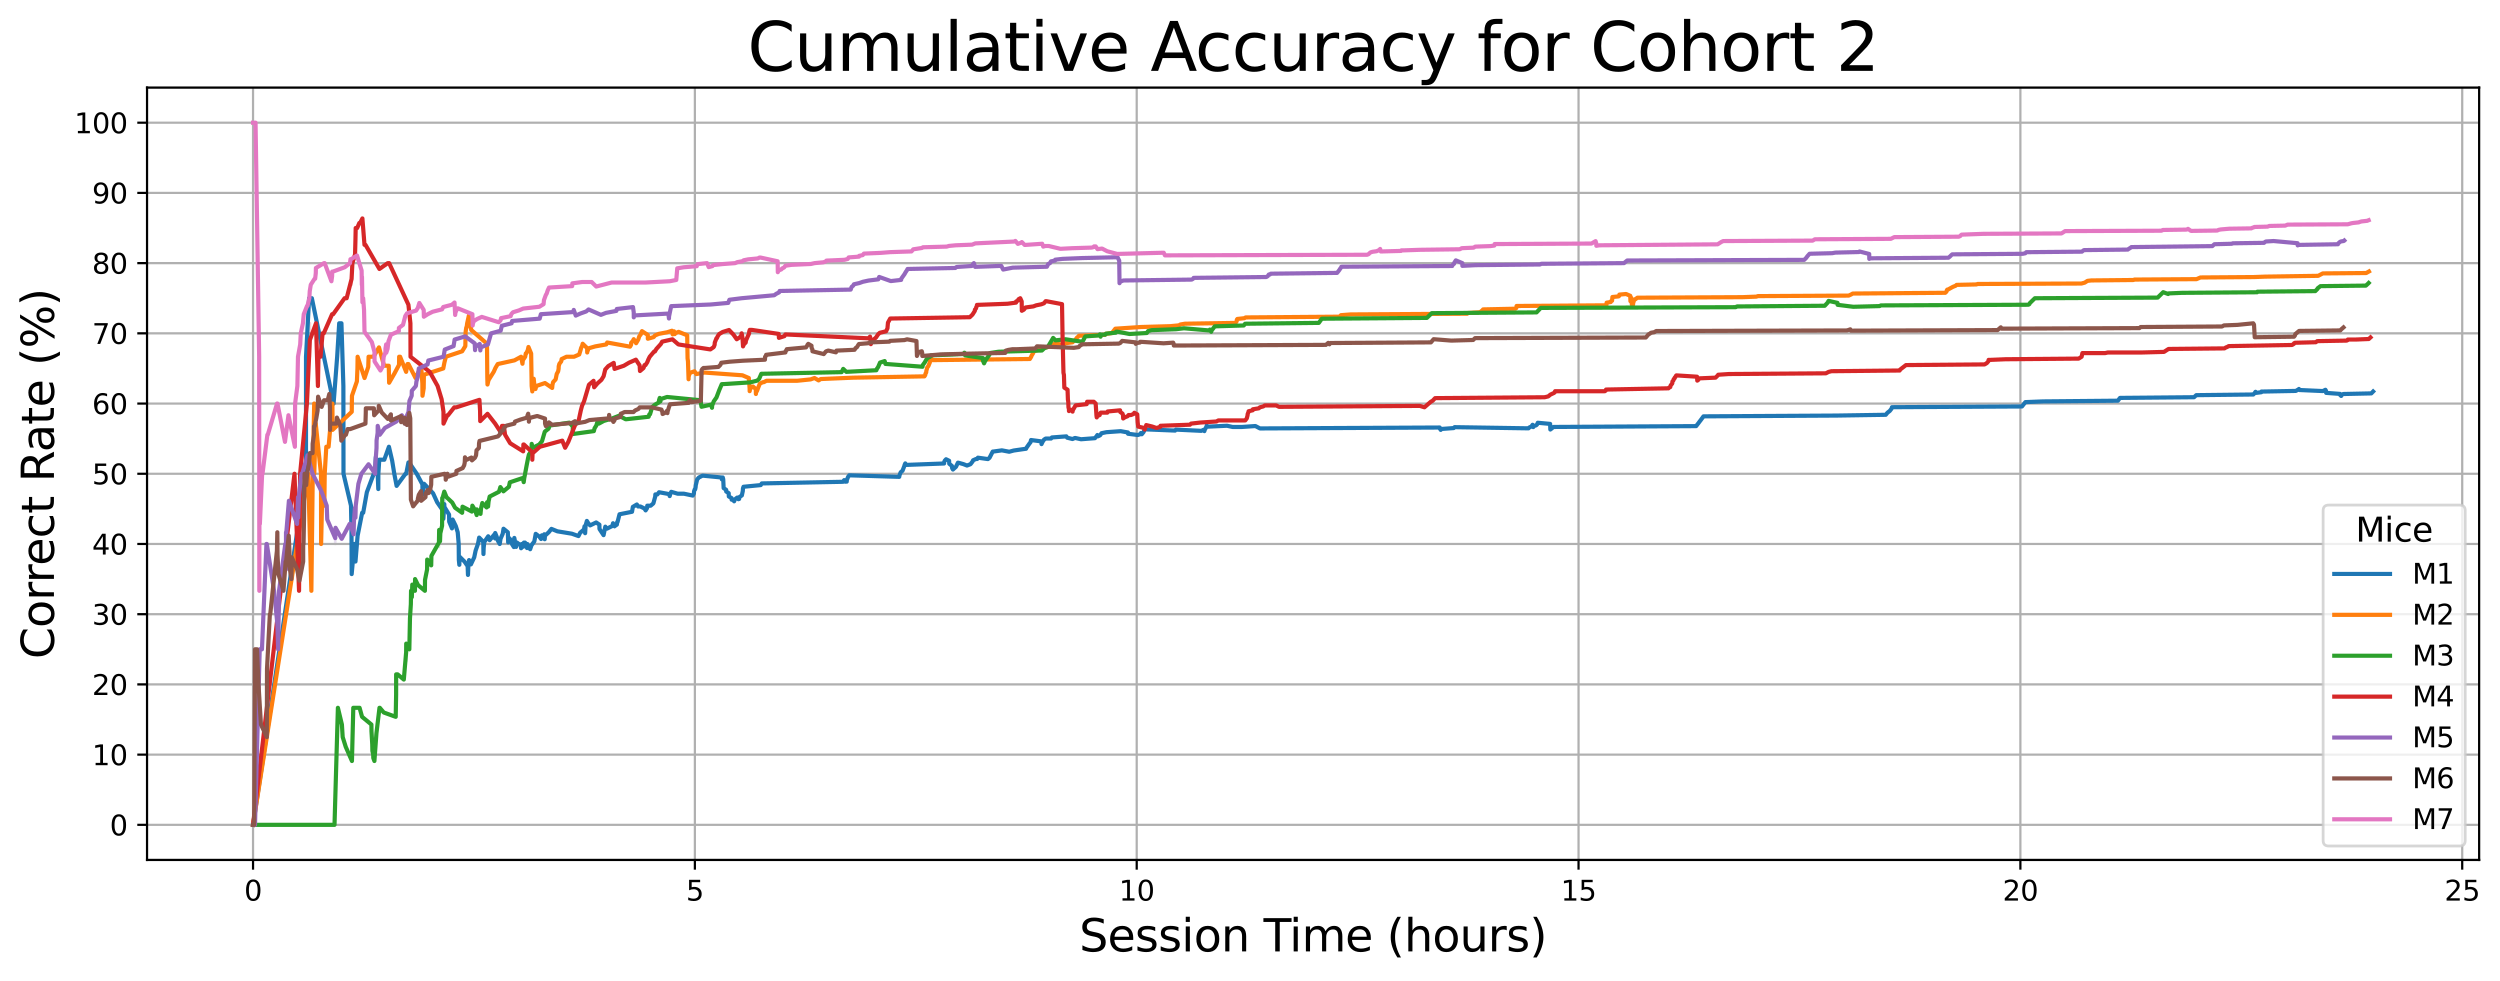 <?xml version="1.0" encoding="utf-8" standalone="no"?>
<!DOCTYPE svg PUBLIC "-//W3C//DTD SVG 1.1//EN"
  "http://www.w3.org/Graphics/SVG/1.1/DTD/svg11.dtd">
<svg xmlns:xlink="http://www.w3.org/1999/xlink" width="897.26pt" height="351.999pt" viewBox="0 0 897.26 351.999" xmlns="http://www.w3.org/2000/svg" version="1.1">
 <defs>
  <style type="text/css">*{stroke-linejoin: round; stroke-linecap: butt}</style>
 </defs>
 <g id="figure_1">
  <g id="patch_1">
   <path d="M 0 351.999 
L 897.26 351.999 
L 897.26 0 
L 0 0 
z
" style="fill: #ffffff"/>
  </g>
  <g id="axes_1">
   <g id="patch_2">
    <path d="M 52.773 308.636 
L 889.773 308.636 
L 889.773 31.436 
L 52.773 31.436 
z
" style="fill: #ffffff"/>
   </g>
   <g id="PolyCollection_1">
    <path d="M 159.464 179.256 
L 159.464 182.636 
L 159.464 179.256 
L 159.464 179.256 
z
" clip-path="url(#p84a14d1e59)" style="fill: #1f77b4; fill-opacity: 0.2; stroke: #1f77b4; stroke-opacity: 0.2"/>
    <path d="M 210.182 188.036 
L 210.182 189.127 
L 210.182 188.036 
L 210.182 188.036 
z
" clip-path="url(#p84a14d1e59)" style="fill: #1f77b4; fill-opacity: 0.2; stroke: #1f77b4; stroke-opacity: 0.2"/>
    <path d="M 220.551 188.516 
L 220.551 189.228 
L 220.551 188.516 
L 220.551 188.516 
z
" clip-path="url(#p84a14d1e59)" style="fill: #1f77b4; fill-opacity: 0.2; stroke: #1f77b4; stroke-opacity: 0.2"/>
    <path d="M 266.591 175.924 
L 266.591 176.543 
L 266.591 175.924 
L 266.591 175.924 
z
" clip-path="url(#p84a14d1e59)" style="fill: #1f77b4; fill-opacity: 0.2; stroke: #1f77b4; stroke-opacity: 0.2"/>
    <path d="M 324.629 166.833 
L 324.629 167.355 
L 324.629 166.833 
L 324.629 166.833 
z
" clip-path="url(#p84a14d1e59)" style="fill: #1f77b4; fill-opacity: 0.2; stroke: #1f77b4; stroke-opacity: 0.2"/>
    <path d="M 341.641 166.963 
L 341.641 167.486 
L 341.641 166.963 
L 341.641 166.963 
z
" clip-path="url(#p84a14d1e59)" style="fill: #1f77b4; fill-opacity: 0.2; stroke: #1f77b4; stroke-opacity: 0.2"/>
    <path d="M 368.255 160.839 
L 368.255 161.267 
L 368.255 160.839 
L 368.255 160.839 
z
" clip-path="url(#p84a14d1e59)" style="fill: #1f77b4; fill-opacity: 0.2; stroke: #1f77b4; stroke-opacity: 0.2"/>
    <path d="M 370.009 157.929 
L 370.009 158.336 
L 370.009 157.929 
L 370.009 157.929 
z
" clip-path="url(#p84a14d1e59)" style="fill: #1f77b4; fill-opacity: 0.2; stroke: #1f77b4; stroke-opacity: 0.2"/>
    <path d="M 374.017 158.582 
L 374.017 158.984 
L 374.017 158.582 
L 374.017 158.582 
z
" clip-path="url(#p84a14d1e59)" style="fill: #1f77b4; fill-opacity: 0.2; stroke: #1f77b4; stroke-opacity: 0.2"/>
    <path d="M 551.869 151.729 
L 551.869 152.036 
L 551.869 151.729 
L 551.869 151.729 
z
" clip-path="url(#p84a14d1e59)" style="fill: #1f77b4; fill-opacity: 0.2; stroke: #1f77b4; stroke-opacity: 0.2"/>
    <path d="M 611.009 149.714 
L 611.009 149.999 
L 611.009 149.714 
L 611.009 149.714 
z
" clip-path="url(#p84a14d1e59)" style="fill: #1f77b4; fill-opacity: 0.2; stroke: #1f77b4; stroke-opacity: 0.2"/>
    <path d="M 678.994 146.145 
L 678.994 146.411 
L 678.994 146.145 
L 678.994 146.145 
z
" clip-path="url(#p84a14d1e59)" style="fill: #1f77b4; fill-opacity: 0.2; stroke: #1f77b4; stroke-opacity: 0.2"/>
   </g>
   <g id="PolyCollection_2">
    <path d="M 169.128 116.729 
L 169.128 120.112 
L 169.128 116.729 
L 169.128 116.729 
z
" clip-path="url(#p84a14d1e59)" style="fill: #ff7f0e; fill-opacity: 0.2; stroke: #ff7f0e; stroke-opacity: 0.2"/>
    <path d="M 174.819 129.536 
L 174.819 132.457 
L 174.819 129.536 
L 174.819 129.536 
z
" clip-path="url(#p84a14d1e59)" style="fill: #ff7f0e; fill-opacity: 0.2; stroke: #ff7f0e; stroke-opacity: 0.2"/>
    <path d="M 190.8 136.543 
L 190.8 138.536 
L 190.8 136.543 
L 190.8 136.543 
z
" clip-path="url(#p84a14d1e59)" style="fill: #ff7f0e; fill-opacity: 0.2; stroke: #ff7f0e; stroke-opacity: 0.2"/>
    <path d="M 242.17 119.636 
L 242.17 120.18 
L 242.17 119.636 
L 242.17 119.636 
z
" clip-path="url(#p84a14d1e59)" style="fill: #ff7f0e; fill-opacity: 0.2; stroke: #ff7f0e; stroke-opacity: 0.2"/>
    <path d="M 247.147 134.948 
L 247.147 135.527 
L 247.147 134.948 
L 247.147 134.948 
z
" clip-path="url(#p84a14d1e59)" style="fill: #ff7f0e; fill-opacity: 0.2; stroke: #ff7f0e; stroke-opacity: 0.2"/>
    <path d="M 332.814 131.854 
L 332.814 131.854 
L 332.814 131.854 
L 332.814 131.854 
z
" clip-path="url(#p84a14d1e59)" style="fill: #ff7f0e; fill-opacity: 0.2; stroke: #ff7f0e; stroke-opacity: 0.2"/>
    <path d="M 698.155 104.992 
L 698.155 105.172 
L 698.155 104.992 
L 698.155 104.992 
z
" clip-path="url(#p84a14d1e59)" style="fill: #ff7f0e; fill-opacity: 0.2; stroke: #ff7f0e; stroke-opacity: 0.2"/>
    <path d="M 698.666 104.281 
L 698.666 104.457 
L 698.666 104.281 
L 698.666 104.281 
z
" clip-path="url(#p84a14d1e59)" style="fill: #ff7f0e; fill-opacity: 0.2; stroke: #ff7f0e; stroke-opacity: 0.2"/>
   </g>
   <g id="PolyCollection_3">
    <path d="M 133.607 266.389 
L 133.607 268.036 
L 133.607 266.389 
L 133.607 266.389 
z
" clip-path="url(#p84a14d1e59)" style="fill: #2ca02c; fill-opacity: 0.2; stroke: #2ca02c; stroke-opacity: 0.2"/>
    <path d="M 145.765 231.004 
L 145.765 237.236 
L 145.765 231.004 
L 145.765 231.004 
z
" clip-path="url(#p84a14d1e59)" style="fill: #2ca02c; fill-opacity: 0.2; stroke: #2ca02c; stroke-opacity: 0.2"/>
    <path d="M 147.007 221.919 
L 147.007 227.309 
L 147.007 221.919 
L 147.007 221.919 
z
" clip-path="url(#p84a14d1e59)" style="fill: #2ca02c; fill-opacity: 0.2; stroke: #2ca02c; stroke-opacity: 0.2"/>
    <path d="M 157.534 193.179 
L 157.534 196.286 
L 157.534 193.179 
L 157.534 193.179 
z
" clip-path="url(#p84a14d1e59)" style="fill: #2ca02c; fill-opacity: 0.2; stroke: #2ca02c; stroke-opacity: 0.2"/>
    <path d="M 158.671 183.536 
L 158.671 186.073 
L 158.671 183.536 
L 158.671 183.536 
z
" clip-path="url(#p84a14d1e59)" style="fill: #2ca02c; fill-opacity: 0.2; stroke: #2ca02c; stroke-opacity: 0.2"/>
    <path d="M 188.924 167.173 
L 188.924 168.588 
L 188.924 167.173 
L 188.924 167.173 
z
" clip-path="url(#p84a14d1e59)" style="fill: #2ca02c; fill-opacity: 0.2; stroke: #2ca02c; stroke-opacity: 0.2"/>
   </g>
   <g id="PolyCollection_4">
    <path d="M 111.213 116.036 
L 111.213 128.036 
L 111.213 116.036 
L 111.213 116.036 
z
" clip-path="url(#p84a14d1e59)" style="fill: #d62728; fill-opacity: 0.2; stroke: #d62728; stroke-opacity: 0.2"/>
    <path d="M 126.189 98.036 
L 126.189 102.19 
L 126.189 98.036 
L 126.189 98.036 
z
" clip-path="url(#p84a14d1e59)" style="fill: #d62728; fill-opacity: 0.2; stroke: #d62728; stroke-opacity: 0.2"/>
    <path d="M 381.179 111.236 
L 381.179 112.257 
L 381.179 111.236 
L 381.179 111.236 
z
" clip-path="url(#p84a14d1e59)" style="fill: #d62728; fill-opacity: 0.2; stroke: #d62728; stroke-opacity: 0.2"/>
    <path d="M 381.338 118.154 
L 381.338 119.1 
L 381.338 118.154 
L 381.338 118.154 
z
" clip-path="url(#p84a14d1e59)" style="fill: #d62728; fill-opacity: 0.2; stroke: #d62728; stroke-opacity: 0.2"/>
    <path d="M 598.816 139.219 
L 598.816 139.515 
L 598.816 139.219 
L 598.816 139.219 
z
" clip-path="url(#p84a14d1e59)" style="fill: #d62728; fill-opacity: 0.2; stroke: #d62728; stroke-opacity: 0.2"/>
    <path d="M 600.182 137.483 
L 600.182 137.768 
L 600.182 137.483 
L 600.182 137.483 
z
" clip-path="url(#p84a14d1e59)" style="fill: #d62728; fill-opacity: 0.2; stroke: #d62728; stroke-opacity: 0.2"/>
    <path d="M 600.622 136.361 
L 600.622 136.639 
L 600.622 136.361 
L 600.622 136.361 
z
" clip-path="url(#p84a14d1e59)" style="fill: #d62728; fill-opacity: 0.2; stroke: #d62728; stroke-opacity: 0.2"/>
    <path d="M 609.538 135.805 
L 609.538 136.071 
L 609.538 135.805 
L 609.538 135.805 
z
" clip-path="url(#p84a14d1e59)" style="fill: #d62728; fill-opacity: 0.2; stroke: #d62728; stroke-opacity: 0.2"/>
    <path d="M 616.629 134.498 
L 616.629 134.756 
L 616.629 134.498 
L 616.629 134.498 
z
" clip-path="url(#p84a14d1e59)" style="fill: #d62728; fill-opacity: 0.2; stroke: #d62728; stroke-opacity: 0.2"/>
    <path d="M 682.606 131.992 
L 682.606 132.236 
L 682.606 131.992 
L 682.606 131.992 
z
" clip-path="url(#p84a14d1e59)" style="fill: #d62728; fill-opacity: 0.2; stroke: #d62728; stroke-opacity: 0.2"/>
   </g>
   <g id="PolyCollection_5">
    <path d="M 120.322 191.036 
L 120.322 195.236 
L 120.322 191.036 
L 120.322 191.036 
z
" clip-path="url(#p84a14d1e59)" style="fill: #9467bd; fill-opacity: 0.2; stroke: #9467bd; stroke-opacity: 0.2"/>
    <path d="M 648.415 92.145 
L 648.415 92.365 
L 648.415 92.145 
L 648.415 92.145 
z
" clip-path="url(#p84a14d1e59)" style="fill: #9467bd; fill-opacity: 0.2; stroke: #9467bd; stroke-opacity: 0.2"/>
    <path d="M 839.094 87.58 
L 839.094 87.741 
L 839.094 87.58 
L 839.094 87.58 
z
" clip-path="url(#p84a14d1e59)" style="fill: #9467bd; fill-opacity: 0.2; stroke: #9467bd; stroke-opacity: 0.2"/>
   </g>
   <g id="PolyCollection_6">
    <path d="M 99.381 191.036 
L 99.381 204.4 
L 99.381 191.036 
L 99.381 191.036 
z
" clip-path="url(#p84a14d1e59)" style="fill: #8c564b; fill-opacity: 0.2; stroke: #8c564b; stroke-opacity: 0.2"/>
    <path d="M 109.107 184.036 
L 109.107 189.421 
L 109.107 184.036 
L 109.107 184.036 
z
" clip-path="url(#p84a14d1e59)" style="fill: #8c564b; fill-opacity: 0.2; stroke: #8c564b; stroke-opacity: 0.2"/>
    <path d="M 118.428 144.836 
L 118.428 148.123 
L 118.428 144.836 
L 118.428 144.836 
z
" clip-path="url(#p84a14d1e59)" style="fill: #8c564b; fill-opacity: 0.2; stroke: #8c564b; stroke-opacity: 0.2"/>
    <path d="M 147.271 153.882 
L 147.271 155.682 
L 147.271 153.882 
L 147.271 153.882 
z
" clip-path="url(#p84a14d1e59)" style="fill: #8c564b; fill-opacity: 0.2; stroke: #8c564b; stroke-opacity: 0.2"/>
    <path d="M 147.341 164.036 
L 147.341 165.589 
L 147.341 164.036 
L 147.341 164.036 
z
" clip-path="url(#p84a14d1e59)" style="fill: #8c564b; fill-opacity: 0.2; stroke: #8c564b; stroke-opacity: 0.2"/>
    <path d="M 147.377 168.588 
L 147.377 170.036 
L 147.377 168.588 
L 147.377 168.588 
z
" clip-path="url(#p84a14d1e59)" style="fill: #8c564b; fill-opacity: 0.2; stroke: #8c564b; stroke-opacity: 0.2"/>
    <path d="M 149.932 178.945 
L 149.932 180.322 
L 149.932 178.945 
L 149.932 178.945 
z
" clip-path="url(#p84a14d1e59)" style="fill: #8c564b; fill-opacity: 0.2; stroke: #8c564b; stroke-opacity: 0.2"/>
    <path d="M 154.75 173.381 
L 154.75 174.536 
L 154.75 173.381 
L 154.75 173.381 
z
" clip-path="url(#p84a14d1e59)" style="fill: #8c564b; fill-opacity: 0.2; stroke: #8c564b; stroke-opacity: 0.2"/>
    <path d="M 170.987 161.636 
L 170.987 162.514 
L 170.987 161.636 
L 170.987 161.636 
z
" clip-path="url(#p84a14d1e59)" style="fill: #8c564b; fill-opacity: 0.2; stroke: #8c564b; stroke-opacity: 0.2"/>
    <path d="M 251.552 142.378 
L 251.552 142.86 
L 251.552 142.378 
L 251.552 142.378 
z
" clip-path="url(#p84a14d1e59)" style="fill: #8c564b; fill-opacity: 0.2; stroke: #8c564b; stroke-opacity: 0.2"/>
    <path d="M 251.579 140.959 
L 251.579 141.428 
L 251.579 140.959 
L 251.579 140.959 
z
" clip-path="url(#p84a14d1e59)" style="fill: #8c564b; fill-opacity: 0.2; stroke: #8c564b; stroke-opacity: 0.2"/>
    <path d="M 251.605 139.581 
L 251.605 140.036 
L 251.605 139.581 
L 251.605 139.581 
z
" clip-path="url(#p84a14d1e59)" style="fill: #8c564b; fill-opacity: 0.2; stroke: #8c564b; stroke-opacity: 0.2"/>
    <path d="M 251.632 138.242 
L 251.632 138.684 
L 251.632 138.242 
L 251.632 138.242 
z
" clip-path="url(#p84a14d1e59)" style="fill: #8c564b; fill-opacity: 0.2; stroke: #8c564b; stroke-opacity: 0.2"/>
    <path d="M 251.755 134.44 
L 251.755 134.847 
L 251.755 134.44 
L 251.755 134.44 
z
" clip-path="url(#p84a14d1e59)" style="fill: #8c564b; fill-opacity: 0.2; stroke: #8c564b; stroke-opacity: 0.2"/>
    <path d="M 274.572 128.036 
L 274.572 128.388 
L 274.572 128.036 
L 274.572 128.036 
z
" clip-path="url(#p84a14d1e59)" style="fill: #8c564b; fill-opacity: 0.2; stroke: #8c564b; stroke-opacity: 0.2"/>
    <path d="M 281.884 126.322 
L 281.884 126.659 
L 281.884 126.322 
L 281.884 126.322 
z
" clip-path="url(#p84a14d1e59)" style="fill: #8c564b; fill-opacity: 0.2; stroke: #8c564b; stroke-opacity: 0.2"/>
    <path d="M 295.566 126.739 
L 295.566 127.39 
L 295.566 126.739 
L 295.566 126.739 
z
" clip-path="url(#p84a14d1e59)" style="fill: #8c564b; fill-opacity: 0.2; stroke: #8c564b; stroke-opacity: 0.2"/>
    <path d="M 328.973 124.817 
L 328.973 125.411 
L 328.973 124.817 
L 328.973 124.817 
z
" clip-path="url(#p84a14d1e59)" style="fill: #8c564b; fill-opacity: 0.2; stroke: #8c564b; stroke-opacity: 0.2"/>
    <path d="M 823.677 120.076 
L 823.677 120.266 
L 823.677 120.076 
L 823.677 120.076 
z
" clip-path="url(#p84a14d1e59)" style="fill: #8c564b; fill-opacity: 0.2; stroke: #8c564b; stroke-opacity: 0.2"/>
   </g>
   <g id="PolyCollection_7">
    <path d="M 195.09 108.836 
L 195.09 109.459 
L 195.09 108.836 
L 195.09 108.836 
z
" clip-path="url(#p84a14d1e59)" style="fill: #e377c2; fill-opacity: 0.2; stroke: #e377c2; stroke-opacity: 0.2"/>
    <path d="M 366.476 87.092 
L 366.476 87.309 
L 366.476 87.092 
L 366.476 87.092 
z
" clip-path="url(#p84a14d1e59)" style="fill: #e377c2; fill-opacity: 0.2; stroke: #e377c2; stroke-opacity: 0.2"/>
    <path d="M 849.525 79.254 
L 849.525 79.363 
L 849.525 79.254 
L 849.525 79.254 
z
" clip-path="url(#p84a14d1e59)" style="fill: #e377c2; fill-opacity: 0.2; stroke: #e377c2; stroke-opacity: 0.2"/>
   </g>
   <g id="matplotlib.axis_1">
    <g id="xtick_1">
     <g id="line2d_1">
      <path d="M 90.818 308.636 
L 90.818 31.436 
" clip-path="url(#p84a14d1e59)" style="fill: none; stroke: #b0b0b0; stroke-width: 0.8; stroke-linecap: square"/>
     </g>
     <g id="line2d_2">
      <defs>
       <path id="me443141e09" d="M 0 0 
L 0 3.5 
" style="stroke: #000000; stroke-width: 0.8"/>
      </defs>
      <g>
       <use xlink:href="#me443141e09" x="90.818" y="308.636" style="stroke: #000000; stroke-width: 0.8"/>
      </g>
     </g>
     <g id="text_1">
      <!-- 0 -->
      <g transform="translate(87.637 323.235) scale(0.1 -0.1)">
       <defs>
        <path id="DejaVuSans-30" d="M 2034 4250 
Q 1547 4250 1301 3770 
Q 1056 3291 1056 2328 
Q 1056 1369 1301 889 
Q 1547 409 2034 409 
Q 2525 409 2770 889 
Q 3016 1369 3016 2328 
Q 3016 3291 2770 3770 
Q 2525 4250 2034 4250 
z
M 2034 4750 
Q 2819 4750 3233 4129 
Q 3647 3509 3647 2328 
Q 3647 1150 3233 529 
Q 2819 -91 2034 -91 
Q 1250 -91 836 529 
Q 422 1150 422 2328 
Q 422 3509 836 4129 
Q 1250 4750 2034 4750 
z
" transform="scale(0.016)"/>
       </defs>
       <use xlink:href="#DejaVuSans-30"/>
      </g>
     </g>
    </g>
    <g id="xtick_2">
     <g id="line2d_3">
      <path d="M 249.394 308.636 
L 249.394 31.436 
" clip-path="url(#p84a14d1e59)" style="fill: none; stroke: #b0b0b0; stroke-width: 0.8; stroke-linecap: square"/>
     </g>
     <g id="line2d_4">
      <g>
       <use xlink:href="#me443141e09" x="249.394" y="308.636" style="stroke: #000000; stroke-width: 0.8"/>
      </g>
     </g>
     <g id="text_2">
      <!-- 5 -->
      <g transform="translate(246.213 323.235) scale(0.1 -0.1)">
       <defs>
        <path id="DejaVuSans-35" d="M 691 4666 
L 3169 4666 
L 3169 4134 
L 1269 4134 
L 1269 2991 
Q 1406 3038 1543 3061 
Q 1681 3084 1819 3084 
Q 2600 3084 3056 2656 
Q 3513 2228 3513 1497 
Q 3513 744 3044 326 
Q 2575 -91 1722 -91 
Q 1428 -91 1123 -41 
Q 819 9 494 109 
L 494 744 
Q 775 591 1075 516 
Q 1375 441 1709 441 
Q 2250 441 2565 725 
Q 2881 1009 2881 1497 
Q 2881 1984 2565 2268 
Q 2250 2553 1709 2553 
Q 1456 2553 1204 2497 
Q 953 2441 691 2322 
L 691 4666 
z
" transform="scale(0.016)"/>
       </defs>
       <use xlink:href="#DejaVuSans-35"/>
      </g>
     </g>
    </g>
    <g id="xtick_3">
     <g id="line2d_5">
      <path d="M 407.97 308.636 
L 407.97 31.436 
" clip-path="url(#p84a14d1e59)" style="fill: none; stroke: #b0b0b0; stroke-width: 0.8; stroke-linecap: square"/>
     </g>
     <g id="line2d_6">
      <g>
       <use xlink:href="#me443141e09" x="407.97" y="308.636" style="stroke: #000000; stroke-width: 0.8"/>
      </g>
     </g>
     <g id="text_3">
      <!-- 10 -->
      <g transform="translate(401.607 323.235) scale(0.1 -0.1)">
       <defs>
        <path id="DejaVuSans-31" d="M 794 531 
L 1825 531 
L 1825 4091 
L 703 3866 
L 703 4441 
L 1819 4666 
L 2450 4666 
L 2450 531 
L 3481 531 
L 3481 0 
L 794 0 
L 794 531 
z
" transform="scale(0.016)"/>
       </defs>
       <use xlink:href="#DejaVuSans-31"/>
       <use xlink:href="#DejaVuSans-30" x="63.623"/>
      </g>
     </g>
    </g>
    <g id="xtick_4">
     <g id="line2d_7">
      <path d="M 566.546 308.636 
L 566.546 31.436 
" clip-path="url(#p84a14d1e59)" style="fill: none; stroke: #b0b0b0; stroke-width: 0.8; stroke-linecap: square"/>
     </g>
     <g id="line2d_8">
      <g>
       <use xlink:href="#me443141e09" x="566.546" y="308.636" style="stroke: #000000; stroke-width: 0.8"/>
      </g>
     </g>
     <g id="text_4">
      <!-- 15 -->
      <g transform="translate(560.183 323.235) scale(0.1 -0.1)">
       <use xlink:href="#DejaVuSans-31"/>
       <use xlink:href="#DejaVuSans-35" x="63.623"/>
      </g>
     </g>
    </g>
    <g id="xtick_5">
     <g id="line2d_9">
      <path d="M 725.122 308.636 
L 725.122 31.436 
" clip-path="url(#p84a14d1e59)" style="fill: none; stroke: #b0b0b0; stroke-width: 0.8; stroke-linecap: square"/>
     </g>
     <g id="line2d_10">
      <g>
       <use xlink:href="#me443141e09" x="725.122" y="308.636" style="stroke: #000000; stroke-width: 0.8"/>
      </g>
     </g>
     <g id="text_5">
      <!-- 20 -->
      <g transform="translate(718.759 323.235) scale(0.1 -0.1)">
       <defs>
        <path id="DejaVuSans-32" d="M 1228 531 
L 3431 531 
L 3431 0 
L 469 0 
L 469 531 
Q 828 903 1448 1529 
Q 2069 2156 2228 2338 
Q 2531 2678 2651 2914 
Q 2772 3150 2772 3378 
Q 2772 3750 2511 3984 
Q 2250 4219 1831 4219 
Q 1534 4219 1204 4116 
Q 875 4013 500 3803 
L 500 4441 
Q 881 4594 1212 4672 
Q 1544 4750 1819 4750 
Q 2544 4750 2975 4387 
Q 3406 4025 3406 3419 
Q 3406 3131 3298 2873 
Q 3191 2616 2906 2266 
Q 2828 2175 2409 1742 
Q 1991 1309 1228 531 
z
" transform="scale(0.016)"/>
       </defs>
       <use xlink:href="#DejaVuSans-32"/>
       <use xlink:href="#DejaVuSans-30" x="63.623"/>
      </g>
     </g>
    </g>
    <g id="xtick_6">
     <g id="line2d_11">
      <path d="M 883.698 308.636 
L 883.698 31.436 
" clip-path="url(#p84a14d1e59)" style="fill: none; stroke: #b0b0b0; stroke-width: 0.8; stroke-linecap: square"/>
     </g>
     <g id="line2d_12">
      <g>
       <use xlink:href="#me443141e09" x="883.698" y="308.636" style="stroke: #000000; stroke-width: 0.8"/>
      </g>
     </g>
     <g id="text_6">
      <!-- 25 -->
      <g transform="translate(877.335 323.235) scale(0.1 -0.1)">
       <use xlink:href="#DejaVuSans-32"/>
       <use xlink:href="#DejaVuSans-35" x="63.623"/>
      </g>
     </g>
    </g>
    <g id="text_7">
     <!-- Session Time (hours) -->
     <g transform="translate(387.356 341.472) scale(0.16 -0.16)">
      <defs>
       <path id="DejaVuSans-53" d="M 3425 4513 
L 3425 3897 
Q 3066 4069 2747 4153 
Q 2428 4238 2131 4238 
Q 1616 4238 1336 4038 
Q 1056 3838 1056 3469 
Q 1056 3159 1242 3001 
Q 1428 2844 1947 2747 
L 2328 2669 
Q 3034 2534 3370 2195 
Q 3706 1856 3706 1288 
Q 3706 609 3251 259 
Q 2797 -91 1919 -91 
Q 1588 -91 1214 -16 
Q 841 59 441 206 
L 441 856 
Q 825 641 1194 531 
Q 1563 422 1919 422 
Q 2459 422 2753 634 
Q 3047 847 3047 1241 
Q 3047 1584 2836 1778 
Q 2625 1972 2144 2069 
L 1759 2144 
Q 1053 2284 737 2584 
Q 422 2884 422 3419 
Q 422 4038 858 4394 
Q 1294 4750 2059 4750 
Q 2388 4750 2728 4690 
Q 3069 4631 3425 4513 
z
" transform="scale(0.016)"/>
       <path id="DejaVuSans-65" d="M 3597 1894 
L 3597 1613 
L 953 1613 
Q 991 1019 1311 708 
Q 1631 397 2203 397 
Q 2534 397 2845 478 
Q 3156 559 3463 722 
L 3463 178 
Q 3153 47 2828 -22 
Q 2503 -91 2169 -91 
Q 1331 -91 842 396 
Q 353 884 353 1716 
Q 353 2575 817 3079 
Q 1281 3584 2069 3584 
Q 2775 3584 3186 3129 
Q 3597 2675 3597 1894 
z
M 3022 2063 
Q 3016 2534 2758 2815 
Q 2500 3097 2075 3097 
Q 1594 3097 1305 2825 
Q 1016 2553 972 2059 
L 3022 2063 
z
" transform="scale(0.016)"/>
       <path id="DejaVuSans-73" d="M 2834 3397 
L 2834 2853 
Q 2591 2978 2328 3040 
Q 2066 3103 1784 3103 
Q 1356 3103 1142 2972 
Q 928 2841 928 2578 
Q 928 2378 1081 2264 
Q 1234 2150 1697 2047 
L 1894 2003 
Q 2506 1872 2764 1633 
Q 3022 1394 3022 966 
Q 3022 478 2636 193 
Q 2250 -91 1575 -91 
Q 1294 -91 989 -36 
Q 684 19 347 128 
L 347 722 
Q 666 556 975 473 
Q 1284 391 1588 391 
Q 1994 391 2212 530 
Q 2431 669 2431 922 
Q 2431 1156 2273 1281 
Q 2116 1406 1581 1522 
L 1381 1569 
Q 847 1681 609 1914 
Q 372 2147 372 2553 
Q 372 3047 722 3315 
Q 1072 3584 1716 3584 
Q 2034 3584 2315 3537 
Q 2597 3491 2834 3397 
z
" transform="scale(0.016)"/>
       <path id="DejaVuSans-69" d="M 603 3500 
L 1178 3500 
L 1178 0 
L 603 0 
L 603 3500 
z
M 603 4863 
L 1178 4863 
L 1178 4134 
L 603 4134 
L 603 4863 
z
" transform="scale(0.016)"/>
       <path id="DejaVuSans-6f" d="M 1959 3097 
Q 1497 3097 1228 2736 
Q 959 2375 959 1747 
Q 959 1119 1226 758 
Q 1494 397 1959 397 
Q 2419 397 2687 759 
Q 2956 1122 2956 1747 
Q 2956 2369 2687 2733 
Q 2419 3097 1959 3097 
z
M 1959 3584 
Q 2709 3584 3137 3096 
Q 3566 2609 3566 1747 
Q 3566 888 3137 398 
Q 2709 -91 1959 -91 
Q 1206 -91 779 398 
Q 353 888 353 1747 
Q 353 2609 779 3096 
Q 1206 3584 1959 3584 
z
" transform="scale(0.016)"/>
       <path id="DejaVuSans-6e" d="M 3513 2113 
L 3513 0 
L 2938 0 
L 2938 2094 
Q 2938 2591 2744 2837 
Q 2550 3084 2163 3084 
Q 1697 3084 1428 2787 
Q 1159 2491 1159 1978 
L 1159 0 
L 581 0 
L 581 3500 
L 1159 3500 
L 1159 2956 
Q 1366 3272 1645 3428 
Q 1925 3584 2291 3584 
Q 2894 3584 3203 3211 
Q 3513 2838 3513 2113 
z
" transform="scale(0.016)"/>
       <path id="DejaVuSans-20" transform="scale(0.016)"/>
       <path id="DejaVuSans-54" d="M -19 4666 
L 3928 4666 
L 3928 4134 
L 2272 4134 
L 2272 0 
L 1638 0 
L 1638 4134 
L -19 4134 
L -19 4666 
z
" transform="scale(0.016)"/>
       <path id="DejaVuSans-6d" d="M 3328 2828 
Q 3544 3216 3844 3400 
Q 4144 3584 4550 3584 
Q 5097 3584 5394 3201 
Q 5691 2819 5691 2113 
L 5691 0 
L 5113 0 
L 5113 2094 
Q 5113 2597 4934 2840 
Q 4756 3084 4391 3084 
Q 3944 3084 3684 2787 
Q 3425 2491 3425 1978 
L 3425 0 
L 2847 0 
L 2847 2094 
Q 2847 2600 2669 2842 
Q 2491 3084 2119 3084 
Q 1678 3084 1418 2786 
Q 1159 2488 1159 1978 
L 1159 0 
L 581 0 
L 581 3500 
L 1159 3500 
L 1159 2956 
Q 1356 3278 1631 3431 
Q 1906 3584 2284 3584 
Q 2666 3584 2933 3390 
Q 3200 3197 3328 2828 
z
" transform="scale(0.016)"/>
       <path id="DejaVuSans-28" d="M 1984 4856 
Q 1566 4138 1362 3434 
Q 1159 2731 1159 2009 
Q 1159 1288 1364 580 
Q 1569 -128 1984 -844 
L 1484 -844 
Q 1016 -109 783 600 
Q 550 1309 550 2009 
Q 550 2706 781 3412 
Q 1013 4119 1484 4856 
L 1984 4856 
z
" transform="scale(0.016)"/>
       <path id="DejaVuSans-68" d="M 3513 2113 
L 3513 0 
L 2938 0 
L 2938 2094 
Q 2938 2591 2744 2837 
Q 2550 3084 2163 3084 
Q 1697 3084 1428 2787 
Q 1159 2491 1159 1978 
L 1159 0 
L 581 0 
L 581 4863 
L 1159 4863 
L 1159 2956 
Q 1366 3272 1645 3428 
Q 1925 3584 2291 3584 
Q 2894 3584 3203 3211 
Q 3513 2838 3513 2113 
z
" transform="scale(0.016)"/>
       <path id="DejaVuSans-75" d="M 544 1381 
L 544 3500 
L 1119 3500 
L 1119 1403 
Q 1119 906 1312 657 
Q 1506 409 1894 409 
Q 2359 409 2629 706 
Q 2900 1003 2900 1516 
L 2900 3500 
L 3475 3500 
L 3475 0 
L 2900 0 
L 2900 538 
Q 2691 219 2414 64 
Q 2138 -91 1772 -91 
Q 1169 -91 856 284 
Q 544 659 544 1381 
z
M 1991 3584 
L 1991 3584 
z
" transform="scale(0.016)"/>
       <path id="DejaVuSans-72" d="M 2631 2963 
Q 2534 3019 2420 3045 
Q 2306 3072 2169 3072 
Q 1681 3072 1420 2755 
Q 1159 2438 1159 1844 
L 1159 0 
L 581 0 
L 581 3500 
L 1159 3500 
L 1159 2956 
Q 1341 3275 1631 3429 
Q 1922 3584 2338 3584 
Q 2397 3584 2469 3576 
Q 2541 3569 2628 3553 
L 2631 2963 
z
" transform="scale(0.016)"/>
       <path id="DejaVuSans-29" d="M 513 4856 
L 1013 4856 
Q 1481 4119 1714 3412 
Q 1947 2706 1947 2009 
Q 1947 1309 1714 600 
Q 1481 -109 1013 -844 
L 513 -844 
Q 928 -128 1133 580 
Q 1338 1288 1338 2009 
Q 1338 2731 1133 3434 
Q 928 4138 513 4856 
z
" transform="scale(0.016)"/>
      </defs>
      <use xlink:href="#DejaVuSans-53"/>
      <use xlink:href="#DejaVuSans-65" x="63.477"/>
      <use xlink:href="#DejaVuSans-73" x="125"/>
      <use xlink:href="#DejaVuSans-73" x="177.1"/>
      <use xlink:href="#DejaVuSans-69" x="229.199"/>
      <use xlink:href="#DejaVuSans-6f" x="256.982"/>
      <use xlink:href="#DejaVuSans-6e" x="318.164"/>
      <use xlink:href="#DejaVuSans-20" x="381.543"/>
      <use xlink:href="#DejaVuSans-54" x="413.33"/>
      <use xlink:href="#DejaVuSans-69" x="471.289"/>
      <use xlink:href="#DejaVuSans-6d" x="499.072"/>
      <use xlink:href="#DejaVuSans-65" x="596.484"/>
      <use xlink:href="#DejaVuSans-20" x="658.008"/>
      <use xlink:href="#DejaVuSans-28" x="689.795"/>
      <use xlink:href="#DejaVuSans-68" x="728.809"/>
      <use xlink:href="#DejaVuSans-6f" x="792.188"/>
      <use xlink:href="#DejaVuSans-75" x="853.369"/>
      <use xlink:href="#DejaVuSans-72" x="916.748"/>
      <use xlink:href="#DejaVuSans-73" x="957.861"/>
      <use xlink:href="#DejaVuSans-29" x="1009.961"/>
     </g>
    </g>
   </g>
   <g id="matplotlib.axis_2">
    <g id="ytick_1">
     <g id="line2d_13">
      <path d="M 52.773 296.036 
L 889.773 296.036 
" clip-path="url(#p84a14d1e59)" style="fill: none; stroke: #b0b0b0; stroke-width: 0.8; stroke-linecap: square"/>
     </g>
     <g id="line2d_14">
      <defs>
       <path id="m888ac79b1f" d="M 0 0 
L -3.5 0 
" style="stroke: #000000; stroke-width: 0.8"/>
      </defs>
      <g>
       <use xlink:href="#m888ac79b1f" x="52.773" y="296.036" style="stroke: #000000; stroke-width: 0.8"/>
      </g>
     </g>
     <g id="text_8">
      <!-- 0 -->
      <g transform="translate(39.41 299.835) scale(0.1 -0.1)">
       <use xlink:href="#DejaVuSans-30"/>
      </g>
     </g>
    </g>
    <g id="ytick_2">
     <g id="line2d_15">
      <path d="M 52.773 270.836 
L 889.773 270.836 
" clip-path="url(#p84a14d1e59)" style="fill: none; stroke: #b0b0b0; stroke-width: 0.8; stroke-linecap: square"/>
     </g>
     <g id="line2d_16">
      <g>
       <use xlink:href="#m888ac79b1f" x="52.773" y="270.836" style="stroke: #000000; stroke-width: 0.8"/>
      </g>
     </g>
     <g id="text_9">
      <!-- 10 -->
      <g transform="translate(33.047 274.635) scale(0.1 -0.1)">
       <use xlink:href="#DejaVuSans-31"/>
       <use xlink:href="#DejaVuSans-30" x="63.623"/>
      </g>
     </g>
    </g>
    <g id="ytick_3">
     <g id="line2d_17">
      <path d="M 52.773 245.636 
L 889.773 245.636 
" clip-path="url(#p84a14d1e59)" style="fill: none; stroke: #b0b0b0; stroke-width: 0.8; stroke-linecap: square"/>
     </g>
     <g id="line2d_18">
      <g>
       <use xlink:href="#m888ac79b1f" x="52.773" y="245.636" style="stroke: #000000; stroke-width: 0.8"/>
      </g>
     </g>
     <g id="text_10">
      <!-- 20 -->
      <g transform="translate(33.047 249.435) scale(0.1 -0.1)">
       <use xlink:href="#DejaVuSans-32"/>
       <use xlink:href="#DejaVuSans-30" x="63.623"/>
      </g>
     </g>
    </g>
    <g id="ytick_4">
     <g id="line2d_19">
      <path d="M 52.773 220.436 
L 889.773 220.436 
" clip-path="url(#p84a14d1e59)" style="fill: none; stroke: #b0b0b0; stroke-width: 0.8; stroke-linecap: square"/>
     </g>
     <g id="line2d_20">
      <g>
       <use xlink:href="#m888ac79b1f" x="52.773" y="220.436" style="stroke: #000000; stroke-width: 0.8"/>
      </g>
     </g>
     <g id="text_11">
      <!-- 30 -->
      <g transform="translate(33.047 224.235) scale(0.1 -0.1)">
       <defs>
        <path id="DejaVuSans-33" d="M 2597 2516 
Q 3050 2419 3304 2112 
Q 3559 1806 3559 1356 
Q 3559 666 3084 287 
Q 2609 -91 1734 -91 
Q 1441 -91 1130 -33 
Q 819 25 488 141 
L 488 750 
Q 750 597 1062 519 
Q 1375 441 1716 441 
Q 2309 441 2620 675 
Q 2931 909 2931 1356 
Q 2931 1769 2642 2001 
Q 2353 2234 1838 2234 
L 1294 2234 
L 1294 2753 
L 1863 2753 
Q 2328 2753 2575 2939 
Q 2822 3125 2822 3475 
Q 2822 3834 2567 4026 
Q 2313 4219 1838 4219 
Q 1578 4219 1281 4162 
Q 984 4106 628 3988 
L 628 4550 
Q 988 4650 1302 4700 
Q 1616 4750 1894 4750 
Q 2613 4750 3031 4423 
Q 3450 4097 3450 3541 
Q 3450 3153 3228 2886 
Q 3006 2619 2597 2516 
z
" transform="scale(0.016)"/>
       </defs>
       <use xlink:href="#DejaVuSans-33"/>
       <use xlink:href="#DejaVuSans-30" x="63.623"/>
      </g>
     </g>
    </g>
    <g id="ytick_5">
     <g id="line2d_21">
      <path d="M 52.773 195.236 
L 889.773 195.236 
" clip-path="url(#p84a14d1e59)" style="fill: none; stroke: #b0b0b0; stroke-width: 0.8; stroke-linecap: square"/>
     </g>
     <g id="line2d_22">
      <g>
       <use xlink:href="#m888ac79b1f" x="52.773" y="195.236" style="stroke: #000000; stroke-width: 0.8"/>
      </g>
     </g>
     <g id="text_12">
      <!-- 40 -->
      <g transform="translate(33.047 199.035) scale(0.1 -0.1)">
       <defs>
        <path id="DejaVuSans-34" d="M 2419 4116 
L 825 1625 
L 2419 1625 
L 2419 4116 
z
M 2253 4666 
L 3047 4666 
L 3047 1625 
L 3713 1625 
L 3713 1100 
L 3047 1100 
L 3047 0 
L 2419 0 
L 2419 1100 
L 313 1100 
L 313 1709 
L 2253 4666 
z
" transform="scale(0.016)"/>
       </defs>
       <use xlink:href="#DejaVuSans-34"/>
       <use xlink:href="#DejaVuSans-30" x="63.623"/>
      </g>
     </g>
    </g>
    <g id="ytick_6">
     <g id="line2d_23">
      <path d="M 52.773 170.036 
L 889.773 170.036 
" clip-path="url(#p84a14d1e59)" style="fill: none; stroke: #b0b0b0; stroke-width: 0.8; stroke-linecap: square"/>
     </g>
     <g id="line2d_24">
      <g>
       <use xlink:href="#m888ac79b1f" x="52.773" y="170.036" style="stroke: #000000; stroke-width: 0.8"/>
      </g>
     </g>
     <g id="text_13">
      <!-- 50 -->
      <g transform="translate(33.047 173.835) scale(0.1 -0.1)">
       <use xlink:href="#DejaVuSans-35"/>
       <use xlink:href="#DejaVuSans-30" x="63.623"/>
      </g>
     </g>
    </g>
    <g id="ytick_7">
     <g id="line2d_25">
      <path d="M 52.773 144.836 
L 889.773 144.836 
" clip-path="url(#p84a14d1e59)" style="fill: none; stroke: #b0b0b0; stroke-width: 0.8; stroke-linecap: square"/>
     </g>
     <g id="line2d_26">
      <g>
       <use xlink:href="#m888ac79b1f" x="52.773" y="144.836" style="stroke: #000000; stroke-width: 0.8"/>
      </g>
     </g>
     <g id="text_14">
      <!-- 60 -->
      <g transform="translate(33.047 148.635) scale(0.1 -0.1)">
       <defs>
        <path id="DejaVuSans-36" d="M 2113 2584 
Q 1688 2584 1439 2293 
Q 1191 2003 1191 1497 
Q 1191 994 1439 701 
Q 1688 409 2113 409 
Q 2538 409 2786 701 
Q 3034 994 3034 1497 
Q 3034 2003 2786 2293 
Q 2538 2584 2113 2584 
z
M 3366 4563 
L 3366 3988 
Q 3128 4100 2886 4159 
Q 2644 4219 2406 4219 
Q 1781 4219 1451 3797 
Q 1122 3375 1075 2522 
Q 1259 2794 1537 2939 
Q 1816 3084 2150 3084 
Q 2853 3084 3261 2657 
Q 3669 2231 3669 1497 
Q 3669 778 3244 343 
Q 2819 -91 2113 -91 
Q 1303 -91 875 529 
Q 447 1150 447 2328 
Q 447 3434 972 4092 
Q 1497 4750 2381 4750 
Q 2619 4750 2861 4703 
Q 3103 4656 3366 4563 
z
" transform="scale(0.016)"/>
       </defs>
       <use xlink:href="#DejaVuSans-36"/>
       <use xlink:href="#DejaVuSans-30" x="63.623"/>
      </g>
     </g>
    </g>
    <g id="ytick_8">
     <g id="line2d_27">
      <path d="M 52.773 119.636 
L 889.773 119.636 
" clip-path="url(#p84a14d1e59)" style="fill: none; stroke: #b0b0b0; stroke-width: 0.8; stroke-linecap: square"/>
     </g>
     <g id="line2d_28">
      <g>
       <use xlink:href="#m888ac79b1f" x="52.773" y="119.636" style="stroke: #000000; stroke-width: 0.8"/>
      </g>
     </g>
     <g id="text_15">
      <!-- 70 -->
      <g transform="translate(33.047 123.435) scale(0.1 -0.1)">
       <defs>
        <path id="DejaVuSans-37" d="M 525 4666 
L 3525 4666 
L 3525 4397 
L 1831 0 
L 1172 0 
L 2766 4134 
L 525 4134 
L 525 4666 
z
" transform="scale(0.016)"/>
       </defs>
       <use xlink:href="#DejaVuSans-37"/>
       <use xlink:href="#DejaVuSans-30" x="63.623"/>
      </g>
     </g>
    </g>
    <g id="ytick_9">
     <g id="line2d_29">
      <path d="M 52.773 94.436 
L 889.773 94.436 
" clip-path="url(#p84a14d1e59)" style="fill: none; stroke: #b0b0b0; stroke-width: 0.8; stroke-linecap: square"/>
     </g>
     <g id="line2d_30">
      <g>
       <use xlink:href="#m888ac79b1f" x="52.773" y="94.436" style="stroke: #000000; stroke-width: 0.8"/>
      </g>
     </g>
     <g id="text_16">
      <!-- 80 -->
      <g transform="translate(33.047 98.235) scale(0.1 -0.1)">
       <defs>
        <path id="DejaVuSans-38" d="M 2034 2216 
Q 1584 2216 1326 1975 
Q 1069 1734 1069 1313 
Q 1069 891 1326 650 
Q 1584 409 2034 409 
Q 2484 409 2743 651 
Q 3003 894 3003 1313 
Q 3003 1734 2745 1975 
Q 2488 2216 2034 2216 
z
M 1403 2484 
Q 997 2584 770 2862 
Q 544 3141 544 3541 
Q 544 4100 942 4425 
Q 1341 4750 2034 4750 
Q 2731 4750 3128 4425 
Q 3525 4100 3525 3541 
Q 3525 3141 3298 2862 
Q 3072 2584 2669 2484 
Q 3125 2378 3379 2068 
Q 3634 1759 3634 1313 
Q 3634 634 3220 271 
Q 2806 -91 2034 -91 
Q 1263 -91 848 271 
Q 434 634 434 1313 
Q 434 1759 690 2068 
Q 947 2378 1403 2484 
z
M 1172 3481 
Q 1172 3119 1398 2916 
Q 1625 2713 2034 2713 
Q 2441 2713 2670 2916 
Q 2900 3119 2900 3481 
Q 2900 3844 2670 4047 
Q 2441 4250 2034 4250 
Q 1625 4250 1398 4047 
Q 1172 3844 1172 3481 
z
" transform="scale(0.016)"/>
       </defs>
       <use xlink:href="#DejaVuSans-38"/>
       <use xlink:href="#DejaVuSans-30" x="63.623"/>
      </g>
     </g>
    </g>
    <g id="ytick_10">
     <g id="line2d_31">
      <path d="M 52.773 69.236 
L 889.773 69.236 
" clip-path="url(#p84a14d1e59)" style="fill: none; stroke: #b0b0b0; stroke-width: 0.8; stroke-linecap: square"/>
     </g>
     <g id="line2d_32">
      <g>
       <use xlink:href="#m888ac79b1f" x="52.773" y="69.236" style="stroke: #000000; stroke-width: 0.8"/>
      </g>
     </g>
     <g id="text_17">
      <!-- 90 -->
      <g transform="translate(33.047 73.035) scale(0.1 -0.1)">
       <defs>
        <path id="DejaVuSans-39" d="M 703 97 
L 703 672 
Q 941 559 1184 500 
Q 1428 441 1663 441 
Q 2288 441 2617 861 
Q 2947 1281 2994 2138 
Q 2813 1869 2534 1725 
Q 2256 1581 1919 1581 
Q 1219 1581 811 2004 
Q 403 2428 403 3163 
Q 403 3881 828 4315 
Q 1253 4750 1959 4750 
Q 2769 4750 3195 4129 
Q 3622 3509 3622 2328 
Q 3622 1225 3098 567 
Q 2575 -91 1691 -91 
Q 1453 -91 1209 -44 
Q 966 3 703 97 
z
M 1959 2075 
Q 2384 2075 2632 2365 
Q 2881 2656 2881 3163 
Q 2881 3666 2632 3958 
Q 2384 4250 1959 4250 
Q 1534 4250 1286 3958 
Q 1038 3666 1038 3163 
Q 1038 2656 1286 2365 
Q 1534 2075 1959 2075 
z
" transform="scale(0.016)"/>
       </defs>
       <use xlink:href="#DejaVuSans-39"/>
       <use xlink:href="#DejaVuSans-30" x="63.623"/>
      </g>
     </g>
    </g>
    <g id="ytick_11">
     <g id="line2d_33">
      <path d="M 52.773 44.036 
L 889.773 44.036 
" clip-path="url(#p84a14d1e59)" style="fill: none; stroke: #b0b0b0; stroke-width: 0.8; stroke-linecap: square"/>
     </g>
     <g id="line2d_34">
      <g>
       <use xlink:href="#m888ac79b1f" x="52.773" y="44.036" style="stroke: #000000; stroke-width: 0.8"/>
      </g>
     </g>
     <g id="text_18">
      <!-- 100 -->
      <g transform="translate(26.685 47.835) scale(0.1 -0.1)">
       <use xlink:href="#DejaVuSans-31"/>
       <use xlink:href="#DejaVuSans-30" x="63.623"/>
       <use xlink:href="#DejaVuSans-30" x="127.246"/>
      </g>
     </g>
    </g>
    <g id="text_19">
     <!-- Correct Rate (%) -->
     <g transform="translate(19.358 236.501) rotate(-90) scale(0.16 -0.16)">
      <defs>
       <path id="DejaVuSans-43" d="M 4122 4306 
L 4122 3641 
Q 3803 3938 3442 4084 
Q 3081 4231 2675 4231 
Q 1875 4231 1450 3742 
Q 1025 3253 1025 2328 
Q 1025 1406 1450 917 
Q 1875 428 2675 428 
Q 3081 428 3442 575 
Q 3803 722 4122 1019 
L 4122 359 
Q 3791 134 3420 21 
Q 3050 -91 2638 -91 
Q 1578 -91 968 557 
Q 359 1206 359 2328 
Q 359 3453 968 4101 
Q 1578 4750 2638 4750 
Q 3056 4750 3426 4639 
Q 3797 4528 4122 4306 
z
" transform="scale(0.016)"/>
       <path id="DejaVuSans-63" d="M 3122 3366 
L 3122 2828 
Q 2878 2963 2633 3030 
Q 2388 3097 2138 3097 
Q 1578 3097 1268 2742 
Q 959 2388 959 1747 
Q 959 1106 1268 751 
Q 1578 397 2138 397 
Q 2388 397 2633 464 
Q 2878 531 3122 666 
L 3122 134 
Q 2881 22 2623 -34 
Q 2366 -91 2075 -91 
Q 1284 -91 818 406 
Q 353 903 353 1747 
Q 353 2603 823 3093 
Q 1294 3584 2113 3584 
Q 2378 3584 2631 3529 
Q 2884 3475 3122 3366 
z
" transform="scale(0.016)"/>
       <path id="DejaVuSans-74" d="M 1172 4494 
L 1172 3500 
L 2356 3500 
L 2356 3053 
L 1172 3053 
L 1172 1153 
Q 1172 725 1289 603 
Q 1406 481 1766 481 
L 2356 481 
L 2356 0 
L 1766 0 
Q 1100 0 847 248 
Q 594 497 594 1153 
L 594 3053 
L 172 3053 
L 172 3500 
L 594 3500 
L 594 4494 
L 1172 4494 
z
" transform="scale(0.016)"/>
       <path id="DejaVuSans-52" d="M 2841 2188 
Q 3044 2119 3236 1894 
Q 3428 1669 3622 1275 
L 4263 0 
L 3584 0 
L 2988 1197 
Q 2756 1666 2539 1819 
Q 2322 1972 1947 1972 
L 1259 1972 
L 1259 0 
L 628 0 
L 628 4666 
L 2053 4666 
Q 2853 4666 3247 4331 
Q 3641 3997 3641 3322 
Q 3641 2881 3436 2590 
Q 3231 2300 2841 2188 
z
M 1259 4147 
L 1259 2491 
L 2053 2491 
Q 2509 2491 2742 2702 
Q 2975 2913 2975 3322 
Q 2975 3731 2742 3939 
Q 2509 4147 2053 4147 
L 1259 4147 
z
" transform="scale(0.016)"/>
       <path id="DejaVuSans-61" d="M 2194 1759 
Q 1497 1759 1228 1600 
Q 959 1441 959 1056 
Q 959 750 1161 570 
Q 1363 391 1709 391 
Q 2188 391 2477 730 
Q 2766 1069 2766 1631 
L 2766 1759 
L 2194 1759 
z
M 3341 1997 
L 3341 0 
L 2766 0 
L 2766 531 
Q 2569 213 2275 61 
Q 1981 -91 1556 -91 
Q 1019 -91 701 211 
Q 384 513 384 1019 
Q 384 1609 779 1909 
Q 1175 2209 1959 2209 
L 2766 2209 
L 2766 2266 
Q 2766 2663 2505 2880 
Q 2244 3097 1772 3097 
Q 1472 3097 1187 3025 
Q 903 2953 641 2809 
L 641 3341 
Q 956 3463 1253 3523 
Q 1550 3584 1831 3584 
Q 2591 3584 2966 3190 
Q 3341 2797 3341 1997 
z
" transform="scale(0.016)"/>
       <path id="DejaVuSans-25" d="M 4653 2053 
Q 4381 2053 4226 1822 
Q 4072 1591 4072 1178 
Q 4072 772 4226 539 
Q 4381 306 4653 306 
Q 4919 306 5073 539 
Q 5228 772 5228 1178 
Q 5228 1588 5073 1820 
Q 4919 2053 4653 2053 
z
M 4653 2450 
Q 5147 2450 5437 2106 
Q 5728 1763 5728 1178 
Q 5728 594 5436 251 
Q 5144 -91 4653 -91 
Q 4153 -91 3862 251 
Q 3572 594 3572 1178 
Q 3572 1766 3864 2108 
Q 4156 2450 4653 2450 
z
M 1428 4353 
Q 1159 4353 1004 4120 
Q 850 3888 850 3481 
Q 850 3069 1003 2837 
Q 1156 2606 1428 2606 
Q 1700 2606 1854 2837 
Q 2009 3069 2009 3481 
Q 2009 3884 1853 4118 
Q 1697 4353 1428 4353 
z
M 4250 4750 
L 4750 4750 
L 1831 -91 
L 1331 -91 
L 4250 4750 
z
M 1428 4750 
Q 1922 4750 2215 4408 
Q 2509 4066 2509 3481 
Q 2509 2891 2217 2550 
Q 1925 2209 1428 2209 
Q 931 2209 642 2551 
Q 353 2894 353 3481 
Q 353 4063 643 4406 
Q 934 4750 1428 4750 
z
" transform="scale(0.016)"/>
      </defs>
      <use xlink:href="#DejaVuSans-43"/>
      <use xlink:href="#DejaVuSans-6f" x="69.824"/>
      <use xlink:href="#DejaVuSans-72" x="131.006"/>
      <use xlink:href="#DejaVuSans-72" x="170.369"/>
      <use xlink:href="#DejaVuSans-65" x="209.232"/>
      <use xlink:href="#DejaVuSans-63" x="270.756"/>
      <use xlink:href="#DejaVuSans-74" x="325.736"/>
      <use xlink:href="#DejaVuSans-20" x="364.945"/>
      <use xlink:href="#DejaVuSans-52" x="396.732"/>
      <use xlink:href="#DejaVuSans-61" x="463.965"/>
      <use xlink:href="#DejaVuSans-74" x="525.244"/>
      <use xlink:href="#DejaVuSans-65" x="564.453"/>
      <use xlink:href="#DejaVuSans-20" x="625.977"/>
      <use xlink:href="#DejaVuSans-28" x="657.764"/>
      <use xlink:href="#DejaVuSans-25" x="696.777"/>
      <use xlink:href="#DejaVuSans-29" x="791.797"/>
     </g>
    </g>
   </g>
   <g id="line2d_35">
    <path d="M 90.818 296.036 
L 109.821 170.036 
L 109.829 128.036 
L 110.939 107.036 
L 111.926 107.036 
L 119.723 144.836 
L 121.009 128.036 
L 121.74 116.036 
L 122.542 116.036 
L 123.238 138.536 
L 123.282 170.036 
L 125.969 181.491 
L 126.154 191.036 
L 126.216 206.036 
L 127.202 195.236 
L 127.405 195.236 
L 127.581 201.536 
L 128.348 192.272 
L 129.977 184.036 
L 130.347 184.036 
L 131.66 176.668 
L 134.144 170.036 
L 134.558 170.036 
L 134.893 164.036 
L 135.554 170.036 
L 135.774 175.515 
L 135.792 170.036 
L 136.118 164.996 
L 137.924 164.996 
L 139.589 160.344 
L 140.752 165.37 
L 141.509 170.036 
L 142.346 174.381 
L 145.535 170.036 
L 145.782 170.036 
L 146.593 165.972 
L 146.804 165.972 
L 149.57 170.036 
L 151.605 173.854 
L 151.641 177.448 
L 152.204 173.636 
L 155.429 177.036 
L 156.891 180.252 
L 158.997 183.299 
L 159.12 186.19 
L 159.464 180.946 
L 159.49 182.036 
L 159.561 182.036 
L 161.173 184.687 
L 161.217 187.218 
L 162.212 189.636 
L 162.45 186.471 
L 163.587 188.802 
L 164.274 191.036 
L 164.626 195.236 
L 164.679 200.942 
L 164.855 202.703 
L 164.961 199.818 
L 166.688 201.536 
L 167.842 203.194 
L 167.956 206.341 
L 168.071 203.636 
L 168.353 201.02 
L 169.014 202.552 
L 170.194 200.036 
L 170.705 197.599 
L 171.533 195.236 
L 171.974 192.945 
L 173.454 194.484 
L 173.515 198.836 
L 173.595 196.656 
L 173.815 194.536 
L 175.224 192.475 
L 175.744 193.874 
L 177.4 191.876 
L 177.682 193.247 
L 177.735 191.309 
L 178.273 192.652 
L 178.643 193.96 
L 179.347 195.236 
L 179.647 193.37 
L 180.44 191.548 
L 180.713 189.771 
L 182.263 191.036 
L 182.387 194.657 
L 182.554 192.945 
L 183.638 194.104 
L 183.735 195.236 
L 184.431 196.344 
L 184.589 193.069 
L 185.215 196.286 
L 185.523 194.717 
L 186.88 195.751 
L 187.021 196.764 
L 187.267 195.236 
L 187.805 196.234 
L 188.034 194.742 
L 188.439 194.742 
L 189.153 196.69 
L 189.25 195.236 
L 190.272 197.12 
L 190.747 195.703 
L 191.769 194.311 
L 192.271 191.604 
L 193.514 192.536 
L 194.192 193.452 
L 194.447 192.142 
L 194.588 193.045 
L 195.328 191.76 
L 195.496 193.528 
L 195.584 192.272 
L 196.932 191.036 
L 197.91 189.821 
L 200.042 190.692 
L 205.239 191.548 
L 207.618 192.391 
L 208.217 191.204 
L 209.583 190.036 
L 209.794 188.887 
L 209.935 190.548 
L 210.005 191.359 
L 210.182 188.582 
L 210.631 186.962 
L 211.124 187.77 
L 211.803 188.566 
L 213.97 187.511 
L 215.124 188.297 
L 215.15 189.836 
L 216.622 192.064 
L 217.247 189.023 
L 217.802 189.751 
L 219.784 188.766 
L 220.022 187.795 
L 220.551 188.872 
L 221.396 188.273 
L 221.52 187.33 
L 221.643 187.33 
L 222.348 184.575 
L 226.832 183.68 
L 227.132 181.923 
L 228.568 181.061 
L 229.008 181.775 
L 229.827 181.775 
L 231.272 182.481 
L 231.721 183.177 
L 232.259 182.329 
L 232.303 181.491 
L 233.528 181.491 
L 234.497 180.663 
L 234.717 179.845 
L 235.157 178.237 
L 235.21 177.448 
L 235.941 177.448 
L 236.54 176.668 
L 240.329 177.362 
L 240.355 178.048 
L 240.558 177.278 
L 240.919 176.516 
L 243.236 177.195 
L 245.474 177.195 
L 248.636 177.867 
L 249.042 177.115 
L 249.094 176.371 
L 249.341 175.636 
L 249.491 175.636 
L 249.649 174.909 
L 249.711 174.19 
L 250.213 172.079 
L 250.812 171.391 
L 252.134 170.71 
L 259.041 171.377 
L 259.067 172.036 
L 259.402 171.363 
L 259.569 172.015 
L 259.719 175.179 
L 260.618 175.793 
L 260.635 176.4 
L 261.534 177.001 
L 261.578 178.186 
L 262.565 178.769 
L 262.591 179.347 
L 263.243 179.347 
L 263.481 179.919 
L 263.727 179.256 
L 264.564 178.599 
L 265.022 179.167 
L 265.084 178.517 
L 265.278 179.079 
L 265.348 178.436 
L 266.256 177.799 
L 266.388 177.168 
L 266.591 176.234 
L 266.652 175.311 
L 266.846 174.703 
L 273.039 174.101 
L 273.401 173.504 
L 302.57 172.913 
L 302.966 172.327 
L 303.354 172.887 
L 303.627 172.307 
L 303.891 172.861 
L 303.935 172.286 
L 304.385 171.151 
L 304.807 170.591 
L 322.735 171.142 
L 322.832 170.586 
L 323.264 169.491 
L 323.916 168.95 
L 324.629 167.094 
L 324.673 166.833 
L 324.911 166.315 
L 325.228 166.86 
L 338.831 166.346 
L 338.866 165.836 
L 339.086 165.331 
L 339.544 164.83 
L 340.637 165.37 
L 340.69 166.436 
L 341.641 167.224 
L 341.72 168.004 
L 342.011 168.518 
L 343.103 167.526 
L 343.799 166.068 
L 343.94 166.068 
L 345.764 166.577 
L 347.059 167.083 
L 348.31 166.604 
L 349.041 165.658 
L 349.253 165.19 
L 350.301 164.726 
L 350.724 164.726 
L 350.971 164.265 
L 354.565 164.766 
L 355.138 164.309 
L 356.292 162.073 
L 356.424 162.073 
L 359.587 161.636 
L 362.212 162.132 
L 363.806 161.698 
L 368.255 161.053 
L 368.317 160.839 
L 369.498 159.159 
L 369.85 158.746 
L 370.044 157.929 
L 373.779 158.419 
L 373.806 159.388 
L 374.176 158.582 
L 374.704 157.786 
L 375.312 157.393 
L 377.233 157.393 
L 377.523 157.002 
L 382.721 156.614 
L 383.003 157.091 
L 384.923 157.565 
L 385.831 157.179 
L 387.998 157.65 
L 392.967 157.266 
L 393.61 156.506 
L 393.848 156.13 
L 394.068 156.596 
L 394.834 156.222 
L 395.345 155.482 
L 397.09 155.115 
L 402.208 154.751 
L 404.825 155.213 
L 404.842 155.671 
L 408.366 156.127 
L 409.45 155.764 
L 409.476 155.404 
L 409.785 155.856 
L 410.375 155.142 
L 410.895 154.087 
L 421.757 154.535 
L 422.004 154.187 
L 431.184 154.632 
L 431.915 154.286 
L 432.258 154.728 
L 432.32 154.384 
L 433.06 153.03 
L 433.104 152.697 
L 433.351 153.134 
L 440.381 152.802 
L 442.372 153.236 
L 445.755 153.236 
L 450.565 152.906 
L 452.213 153.766 
L 516.718 153.437 
L 516.762 153.863 
L 516.885 153.863 
L 517.079 154.286 
L 517.317 153.959 
L 521.748 153.634 
L 522.048 153.311 
L 548.574 153.73 
L 548.882 153.409 
L 549.613 153.089 
L 550.054 152.455 
L 550.274 152.871 
L 550.283 153.285 
L 550.336 152.97 
L 551.305 152.657 
L 551.657 152.346 
L 551.922 151.729 
L 556.344 152.139 
L 556.423 154.154 
L 556.467 153.846 
L 556.855 153.846 
L 557.155 153.54 
L 557.56 153.236 
L 608.745 152.934 
L 609.441 152.036 
L 609.458 152.036 
L 610.093 151.153 
L 610.119 151.153 
L 611.396 149.43 
L 659.137 149.149 
L 676.809 148.868 
L 677.249 148.312 
L 677.523 148.036 
L 678.236 147.489 
L 678.87 146.679 
L 679.038 146.145 
L 725.686 145.881 
L 726.919 144.322 
L 733.253 144.067 
L 760.123 143.813 
L 760.678 143.059 
L 760.889 142.81 
L 787.451 142.563 
L 788.244 141.827 
L 808.727 141.585 
L 808.929 141.343 
L 809.273 141.103 
L 809.326 140.864 
L 809.519 140.626 
L 809.687 141.007 
L 811.607 140.77 
L 811.625 140.534 
L 811.889 140.534 
L 823.994 140.299 
L 824.804 139.833 
L 824.822 139.833 
L 825.104 139.601 
L 825.28 139.978 
L 833.702 140.354 
L 834.601 139.893 
L 834.812 140.265 
L 834.865 141.005 
L 839.86 141.373 
L 839.878 141.738 
L 840.266 142.102 
L 840.292 141.872 
L 840.97 141.413 
L 851.066 141.186 
L 851.727 140.51 
L 851.727 140.51 
" clip-path="url(#p84a14d1e59)" style="fill: none; stroke: #1f77b4; stroke-width: 1.5; stroke-linecap: square"/>
   </g>
   <g id="line2d_36">
    <path d="M 90.818 296.036 
L 110.596 170.036 
L 111.75 212.036 
L 112.252 170.036 
L 112.763 144.836 
L 112.79 170.036 
L 113.318 152.036 
L 115.203 170.036 
L 115.247 195.236 
L 115.565 181.491 
L 116.41 181.491 
L 116.542 170.036 
L 117.115 160.344 
L 117.934 160.344 
L 119.309 144.836 
L 119.353 154.286 
L 126.242 147.801 
L 126.321 142.036 
L 128.092 136.878 
L 128.286 132.236 
L 128.348 128.036 
L 130.832 135.673 
L 132.162 131.688 
L 132.286 128.036 
L 134.065 128.036 
L 136.021 124.676 
L 137.845 131.267 
L 139.527 131.267 
L 139.659 137.37 
L 141.571 134.036 
L 143.218 130.933 
L 143.254 128.036 
L 143.606 128.036 
L 145.756 133.456 
L 146.258 130.661 
L 146.593 130.661 
L 149.139 135.673 
L 150.451 132.977 
L 151.271 132.977 
L 151.588 137.636 
L 151.632 142.036 
L 152.064 139.388 
L 152.134 134.498 
L 159.094 132.236 
L 159.508 130.085 
L 160.028 128.036 
L 165.86 126.083 
L 167.005 124.218 
L 167.119 119.1 
L 167.348 117.536 
L 167.472 117.536 
L 167.666 116.036 
L 168.291 113.213 
L 169.128 118.42 
L 174.784 123.37 
L 174.89 135.278 
L 174.96 138.002 
L 175.33 136.436 
L 177.189 133.456 
L 177.198 133.456 
L 177.823 132.036 
L 178.634 130.661 
L 184.651 129.329 
L 187.021 128.036 
L 187.514 130.544 
L 187.655 129.272 
L 188.483 128.036 
L 188.712 126.836 
L 188.88 126.836 
L 189.417 125.67 
L 189.664 124.536 
L 190.633 126.886 
L 190.818 138.536 
L 191.047 140.481 
L 191.126 138.157 
L 191.549 135.942 
L 191.743 137.804 
L 192.183 139.622 
L 192.483 138.536 
L 195.593 137.474 
L 198.174 139.236 
L 198.271 138.19 
L 198.5 137.167 
L 199.425 136.165 
L 199.812 134.226 
L 200.315 133.286 
L 200.491 132.366 
L 200.526 131.465 
L 200.755 130.582 
L 201.425 129.716 
L 201.574 128.868 
L 203.319 128.036 
L 206.006 128.036 
L 207.882 127.221 
L 208.367 125.636 
L 208.578 124.866 
L 208.939 124.111 
L 209.124 123.37 
L 210.728 124.954 
L 210.754 126.509 
L 210.763 125.766 
L 210.992 125.766 
L 211.159 125.036 
L 213.653 124.319 
L 217.591 123.615 
L 217.925 122.923 
L 226.118 124.416 
L 226.506 123.729 
L 226.515 123.053 
L 227.114 122.389 
L 227.449 121.736 
L 228.303 123.177 
L 229.061 121.89 
L 229.466 120.644 
L 229.977 120.036 
L 230.136 119.438 
L 230.409 118.849 
L 232.506 120.222 
L 232.514 121.575 
L 234.611 120.983 
L 235.078 120.4 
L 236.435 119.826 
L 239.412 119.26 
L 241.166 118.703 
L 241.421 120.007 
L 241.483 119.452 
L 241.65 119.452 
L 241.914 118.906 
L 242.17 119.908 
L 242.214 119.636 
L 243.553 119.1 
L 246.636 120.346 
L 246.769 128.6 
L 246.918 129.716 
L 247.13 136.113 
L 247.147 135.237 
L 247.385 134.376 
L 247.421 134.376 
L 247.614 133.811 
L 249.262 133.254 
L 249.905 134.258 
L 252.777 133.705 
L 266.458 134.695 
L 268.758 135.673 
L 269.049 139.468 
L 269.057 140.389 
L 269.145 139.826 
L 269.181 139.826 
L 269.436 139.269 
L 270.229 138.718 
L 271.251 139.622 
L 271.295 141.4 
L 271.339 140.85 
L 271.683 140.306 
L 272.291 138.71 
L 272.722 137.676 
L 273.797 137.167 
L 274.132 137.167 
L 275.074 136.663 
L 286.069 136.663 
L 290.923 136.165 
L 292.324 135.673 
L 293.795 136.526 
L 294.579 136.036 
L 306.094 135.552 
L 331.783 135.073 
L 332.082 134.599 
L 332.144 134.13 
L 332.426 133.665 
L 332.444 133.205 
L 332.814 131.854 
L 333.184 131.413 
L 333.527 130.544 
L 333.721 130.115 
L 333.783 129.272 
L 334.188 128.444 
L 334.364 129.254 
L 369.612 128.844 
L 370.105 128.036 
L 370.246 127.638 
L 370.731 126.853 
L 371.075 126.083 
L 372.105 125.703 
L 372.696 124.954 
L 375.876 124.584 
L 377.356 124.218 
L 377.603 123.855 
L 378.439 123.496 
L 378.633 123.139 
L 381.743 123.911 
L 382.219 123.204 
L 384.932 122.856 
L 385.258 122.51 
L 385.804 122.167 
L 386.544 121.157 
L 386.985 120.826 
L 387.223 120.498 
L 396.491 120.172 
L 396.729 119.85 
L 399.072 119.53 
L 400.297 117.97 
L 409.512 117.364 
L 420.004 117.065 
L 423.167 116.768 
L 423.572 116.473 
L 425.281 116.181 
L 443.42 115.892 
L 443.852 115.319 
L 443.896 114.756 
L 444.09 114.477 
L 446.627 114.201 
L 447.05 113.927 
L 480.73 113.655 
L 481.276 113.117 
L 484.747 112.852 
L 526.593 112.588 
L 526.867 112.326 
L 531.183 112.067 
L 532.126 111.299 
L 532.293 111.047 
L 543.887 110.797 
L 544.204 110.549 
L 544.31 109.816 
L 576.536 109.575 
L 576.633 108.628 
L 578.113 108.396 
L 578.122 108.165 
L 578.571 107.936 
L 578.703 106.596 
L 580.915 106.378 
L 581.161 106.161 
L 581.196 105.733 
L 583.602 105.521 
L 585.108 106.173 
L 585.17 108.104 
L 585.319 107.459 
L 585.408 106.827 
L 585.681 109.308 
L 585.822 108.673 
L 585.866 108.256 
L 585.901 108.859 
L 585.945 108.445 
L 585.998 108.24 
L 586.095 109.429 
L 586.156 108.814 
L 586.192 108.41 
L 586.359 108.21 
L 586.377 107.814 
L 586.676 107.423 
L 586.914 107.423 
L 587.672 106.845 
L 625.404 106.654 
L 630.373 106.465 
L 630.892 106.277 
L 663.497 106.09 
L 664.326 105.72 
L 664.969 105.354 
L 698.155 105.082 
L 698.631 104.634 
L 698.736 104.106 
L 698.913 103.932 
L 699.124 103.932 
L 700.675 103.076 
L 701.009 102.908 
L 701.855 102.574 
L 702.234 102.245 
L 709.361 102.081 
L 709.758 101.919 
L 747.049 101.757 
L 748.221 101.436 
L 749.208 100.805 
L 750.573 100.65 
L 765.761 100.495 
L 766.008 100.341 
L 788.341 100.188 
L 789.75 99.585 
L 809.035 99.436 
L 812.885 99.288 
L 832.002 98.994 
L 833.667 98.13 
L 849.243 97.989 
L 850.229 97.432 
L 850.229 97.432 
" clip-path="url(#p84a14d1e59)" style="fill: none; stroke: #ff7f0e; stroke-width: 1.5; stroke-linecap: square"/>
   </g>
   <g id="line2d_37">
    <path d="M 90.818 296.036 
L 120.058 296.036 
L 121.273 254.036 
L 122.709 260.036 
L 122.991 264.536 
L 124.084 268.036 
L 126.313 273.127 
L 126.797 254.036 
L 129.052 254.036 
L 129.942 257.267 
L 133.299 260.036 
L 133.325 262.436 
L 133.607 267.213 
L 133.66 269.51 
L 133.951 270.836 
L 133.977 272.036 
L 134.373 273.127 
L 135.105 263.167 
L 136.197 254.036 
L 136.312 254.036 
L 137.73 255.716 
L 142.02 257.267 
L 142.17 249.37 
L 142.179 242.036 
L 142.708 242.036 
L 144.928 243.898 
L 145.765 234.12 
L 145.8 231.004 
L 146.91 233.036 
L 147.139 221.919 
L 147.456 216.836 
L 147.526 212.036 
L 147.808 214.307 
L 147.976 209.826 
L 148.927 212.036 
L 148.971 207.836 
L 150.02 209.987 
L 152.495 212.036 
L 152.539 208.129 
L 153.279 204.4 
L 153.323 200.836 
L 154.759 202.906 
L 154.83 199.526 
L 157.534 194.733 
L 157.614 190.196 
L 157.922 194.267 
L 158.028 191.432 
L 158.662 188.703 
L 158.724 178.726 
L 158.838 178.726 
L 159.455 176.443 
L 160.257 178.436 
L 162.309 180.364 
L 163.331 182.23 
L 165.86 184.036 
L 166.001 181.849 
L 169.357 183.605 
L 169.533 181.491 
L 170.555 183.2 
L 171.084 184.86 
L 171.11 182.819 
L 172.458 184.436 
L 172.652 182.459 
L 173.101 180.536 
L 174.643 182.118 
L 174.819 180.252 
L 175.172 181.796 
L 175.348 179.984 
L 175.744 178.218 
L 179.083 176.498 
L 179.585 174.821 
L 180.678 176.336 
L 182.642 174.703 
L 182.977 173.109 
L 187.62 171.554 
L 187.963 173.036 
L 188.166 171.519 
L 188.457 170.036 
L 188.985 167.173 
L 189.523 164.436 
L 189.831 163.113 
L 190.756 161.819 
L 190.827 159.313 
L 191.161 160.752 
L 193.549 159.536 
L 194.527 158.346 
L 195.531 154.916 
L 196.905 153.818 
L 197.222 152.742 
L 204.35 151.687 
L 205.565 153.075 
L 205.592 155.772 
L 213.133 154.728 
L 213.397 153.703 
L 214.023 152.697 
L 214.631 150.739 
L 214.939 152.036 
L 216.692 151.08 
L 219.802 150.142 
L 222.181 149.219 
L 224.577 150.485 
L 232.796 149.575 
L 233.069 148.68 
L 233.298 148.68 
L 234.083 146.086 
L 235.069 145.249 
L 236.479 144.426 
L 236.532 143.617 
L 236.787 142.82 
L 237.043 144.036 
L 237.078 143.249 
L 239.412 142.474 
L 251.561 143.664 
L 251.57 144.836 
L 251.781 145.99 
L 255.2 145.218 
L 255.534 146.352 
L 255.587 145.588 
L 256.142 144.095 
L 257.147 142.645 
L 258.195 139.867 
L 258.204 139.867 
L 259.041 137.885 
L 269.216 137.242 
L 271.753 136.608 
L 272.449 135.982 
L 273.242 134.155 
L 302.059 133.563 
L 302.631 132.4 
L 303.75 133.456 
L 314.525 132.882 
L 314.745 132.317 
L 315.15 131.758 
L 315.855 130.123 
L 317.511 129.592 
L 317.784 130.613 
L 331.096 131.622 
L 331.149 131.091 
L 331.906 130.048 
L 332.778 128.53 
L 333.827 128.036 
L 334.206 127.548 
L 345.826 127.065 
L 346.125 126.588 
L 346.381 127.556 
L 352.785 128.514 
L 352.794 129.46 
L 353.182 130.396 
L 353.614 129.436 
L 353.622 129.436 
L 354.909 127.58 
L 355.464 126.681 
L 358.353 126.239 
L 373.929 125.802 
L 374.854 124.942 
L 376.07 124.518 
L 377.761 121.673 
L 377.981 121.282 
L 378.81 122.156 
L 382.422 121.768 
L 388.298 122.63 
L 388.721 122.243 
L 389.522 120.732 
L 394.694 120.363 
L 394.764 119.998 
L 395.002 120.836 
L 395.046 120.472 
L 395.24 120.112 
L 396.702 120.112 
L 396.922 119.755 
L 400.473 119.401 
L 400.561 119.05 
L 401.098 119.05 
L 405.38 119.87 
L 411.582 119.52 
L 412.04 118.831 
L 413.3 118.491 
L 422.118 118.154 
L 424.946 117.82 
L 434.17 118.619 
L 434.205 118.286 
L 434.708 119.076 
L 434.769 118.744 
L 435.747 117.445 
L 435.95 117.127 
L 446.389 116.812 
L 446.883 116.19 
L 473.321 115.883 
L 474.404 114.386 
L 512.11 114.094 
L 513.872 112.393 
L 551.472 112.117 
L 551.992 111.572 
L 552.996 110.509 
L 622.99 110.248 
L 623.378 109.989 
L 654.908 109.733 
L 656.071 108.479 
L 656.124 108.234 
L 656.3 107.991 
L 659.48 108.7 
L 659.533 109.405 
L 665.136 110.104 
L 674.598 109.857 
L 675.047 109.612 
L 728.02 109.37 
L 728.364 109.129 
L 728.408 108.889 
L 730.32 107.036 
L 774.386 106.812 
L 776.377 104.864 
L 778.157 105.521 
L 778.183 105.31 
L 783.152 105.101 
L 810.101 104.893 
L 810.189 104.687 
L 830.962 104.482 
L 831.764 103.676 
L 831.799 103.478 
L 832.83 102.699 
L 849.119 102.507 
L 849.956 101.752 
L 850.132 101.567 
L 850.132 101.567 
" clip-path="url(#p84a14d1e59)" style="fill: none; stroke: #2ca02c; stroke-width: 1.5; stroke-linecap: square"/>
   </g>
   <g id="line2d_38">
    <path d="M 90.818 296.036 
L 105.689 170.036 
L 107.327 212.036 
L 107.706 170.036 
L 110.155 144.836 
L 111.213 122.036 
L 113.406 116.036 
L 114.102 138.536 
L 114.296 128.036 
L 115.036 128.036 
L 115.776 119.636 
L 116.19 119.636 
L 119.203 112.764 
L 119.573 112.764 
L 123.661 107.036 
L 124.41 107.036 
L 126.189 100.113 
L 126.48 94.436 
L 127.431 91.286 
L 127.572 86.036 
L 127.66 81.836 
L 128.189 81.836 
L 128.964 80.036 
L 129.237 80.036 
L 130.066 78.4 
L 130.814 87.862 
L 131.167 87.862 
L 136.171 96.536 
L 139.166 94.436 
L 139.659 94.436 
L 146.584 109.37 
L 147.297 116.036 
L 147.341 128.036 
L 154.231 133.456 
L 157.059 138.536 
L 158.503 143.309 
L 159.164 147.801 
L 159.182 152.036 
L 160.547 149.036 
L 160.794 149.036 
L 163.032 146.198 
L 163.763 146.198 
L 172.062 143.51 
L 172.3 147.421 
L 172.352 151.136 
L 174.969 148.524 
L 177.709 152.036 
L 179.885 155.385 
L 180.167 152.854 
L 180.819 152.854 
L 181.277 156.036 
L 183.1 159.08 
L 187.77 161.994 
L 187.849 159.536 
L 188.034 159.536 
L 191.038 162.322 
L 191.047 164.996 
L 191.144 162.624 
L 191.205 162.624 
L 193.76 160.344 
L 201.804 158.149 
L 202.825 160.703 
L 203.971 158.582 
L 206.358 152.657 
L 207.706 150.816 
L 208.455 147.315 
L 208.895 145.649 
L 209.618 144.036 
L 211.38 138.066 
L 213.027 136.683 
L 213.239 138.993 
L 214.393 137.636 
L 215.855 136.318 
L 216.639 135.036 
L 217.238 132.577 
L 217.256 132.577 
L 218.313 131.396 
L 220.26 130.247 
L 220.56 132.4 
L 223.907 131.267 
L 225.775 130.163 
L 228.224 129.086 
L 229.572 131.147 
L 229.695 133.158 
L 230.964 132.084 
L 231.316 131.036 
L 231.651 131.036 
L 232.303 130.013 
L 232.699 129.013 
L 233.184 128.036 
L 234.787 126.149 
L 235.052 126.149 
L 235.58 125.236 
L 237.175 123.471 
L 237.642 122.617 
L 241.351 121.781 
L 243.465 123.615 
L 254.935 125.411 
L 256.16 124.572 
L 256.477 123.751 
L 256.539 122.945 
L 257.147 121.383 
L 257.287 121.383 
L 257.613 120.624 
L 258.133 119.881 
L 259.367 119.152 
L 261.657 118.436 
L 263.26 120.112 
L 264.415 121.756 
L 265.542 121.036 
L 266.115 120.33 
L 266.177 119.636 
L 266.485 121.225 
L 266.67 124.319 
L 266.969 123.615 
L 267.639 122.923 
L 267.718 122.243 
L 268.573 120.272 
L 268.608 120.272 
L 268.855 119.636 
L 268.899 119.011 
L 269.093 118.397 
L 269.824 118.397 
L 279.479 119.841 
L 279.559 121.262 
L 281.523 120.644 
L 281.884 120.036 
L 311.67 121.422 
L 312.26 120.817 
L 312.534 122.176 
L 312.551 123.513 
L 312.727 122.906 
L 313.723 121.72 
L 314.392 121.141 
L 315.15 120.007 
L 315.168 120.007 
L 315.714 119.452 
L 318.013 118.906 
L 318.515 117.836 
L 318.692 115.786 
L 319.502 114.322 
L 348.055 113.847 
L 349.024 112.916 
L 349.878 111.566 
L 349.905 111.127 
L 350.301 110.694 
L 350.363 110.267 
L 350.601 109.845 
L 350.636 109.429 
L 361.578 109.017 
L 364.652 108.611 
L 364.679 108.21 
L 365.48 107.814 
L 365.524 107.423 
L 366.176 107.036 
L 366.687 108.182 
L 366.74 111.536 
L 367.463 111.137 
L 368.079 110.352 
L 370.89 109.966 
L 371.885 109.585 
L 373.735 109.209 
L 374.704 108.836 
L 375.277 108.104 
L 375.568 108.104 
L 381.162 109.16 
L 381.364 120.963 
L 381.681 133.773 
L 381.849 134.561 
L 381.99 139.131 
L 383.153 139.867 
L 383.276 143.449 
L 383.399 144.146 
L 383.479 146.198 
L 383.646 146.87 
L 383.655 147.536 
L 384.404 147.076 
L 384.659 147.076 
L 384.95 147.735 
L 385.003 147.279 
L 385.778 145.932 
L 386.042 145.491 
L 390.016 145.053 
L 390.174 144.19 
L 392.57 144.19 
L 393.24 144.836 
L 393.531 149.21 
L 393.628 149.814 
L 393.742 149.381 
L 394.694 148.951 
L 394.746 148.524 
L 395.055 148.101 
L 397.416 148.101 
L 397.539 147.681 
L 401.997 147.265 
L 402.059 147.86 
L 402.878 148.451 
L 403.054 149.036 
L 403.116 150.194 
L 403.715 149.777 
L 404.745 149.364 
L 405.036 148.955 
L 405.926 148.955 
L 406.904 148.548 
L 407.107 148.144 
L 408.164 148.713 
L 408.313 151.493 
L 408.498 153.111 
L 410.824 153.642 
L 410.833 154.17 
L 410.965 153.763 
L 411 153.36 
L 411.3 152.959 
L 411.379 152.562 
L 413.538 153.084 
L 415.053 153.601 
L 416.436 153.206 
L 416.498 152.813 
L 427.096 152.423 
L 427.466 152.036 
L 430.796 151.652 
L 436.602 151.27 
L 437.254 150.891 
L 446.918 150.891 
L 447.482 150.142 
L 447.764 149.036 
L 447.772 148.673 
L 448.054 147.954 
L 448.134 147.598 
L 449.622 147.244 
L 449.658 146.893 
L 451.79 146.545 
L 452.133 146.198 
L 453.428 145.854 
L 453.904 145.513 
L 458.027 145.513 
L 459.049 146.016 
L 509.573 145.676 
L 511.238 146.176 
L 513.537 144.18 
L 514.154 143.854 
L 515.07 142.892 
L 554.388 142.575 
L 555.683 142.26 
L 556.432 141.636 
L 557.754 141.02 
L 558.088 140.715 
L 558.124 140.412 
L 575.972 140.412 
L 576.369 140.111 
L 576.413 139.812 
L 598.816 139.367 
L 598.86 139.219 
L 599.459 138.925 
L 599.591 138.343 
L 600.182 137.626 
L 600.243 136.918 
L 600.622 136.5 
L 600.693 136.084 
L 601.01 135.809 
L 601.063 135.536 
L 601.362 135.265 
L 601.424 134.995 
L 601.662 134.727 
L 609.071 135.201 
L 609.159 136.608 
L 609.529 136.339 
L 609.599 135.805 
L 615.713 135.541 
L 616.629 134.627 
L 616.665 134.498 
L 620.488 134.241 
L 655.322 133.985 
L 656.282 133.479 
L 657.322 133.227 
L 681.804 132.977 
L 681.848 132.729 
L 684.059 131.028 
L 712.277 130.79 
L 713.07 130.319 
L 713.678 129.621 
L 713.722 129.162 
L 714.374 129.162 
L 719.783 128.935 
L 746.036 128.708 
L 747.102 128.036 
L 747.375 126.724 
L 755.568 126.724 
L 756.502 126.509 
L 768.801 126.509 
L 776.668 126.295 
L 778.289 125.243 
L 798.393 125.036 
L 798.983 124.625 
L 799.186 124.625 
L 799.882 124.218 
L 822.611 123.815 
L 823.28 123.416 
L 823.324 123.218 
L 823.686 123.021 
L 831.156 122.825 
L 831.667 122.436 
L 842.23 122.243 
L 842.627 122.051 
L 842.644 121.86 
L 845.507 121.86 
L 850.159 121.67 
L 850.776 121.104 
L 850.776 121.104 
" clip-path="url(#p84a14d1e59)" style="fill: none; stroke: #d62728; stroke-width: 1.5; stroke-linecap: square"/>
   </g>
   <g id="line2d_39">
    <path d="M 90.818 296.036 
L 91.523 296.036 
L 93.214 233.036 
L 94.016 233.036 
L 95.628 195.236 
L 95.76 195.236 
L 98.368 212.036 
L 99.557 224.036 
L 99.822 233.036 
L 100.148 212.036 
L 102.394 195.236 
L 102.614 204.4 
L 102.649 191.036 
L 102.764 191.036 
L 103.689 179.729 
L 106.623 188.036 
L 106.957 178.436 
L 107.037 185.786 
L 107.327 177.448 
L 108.208 170.036 
L 108.464 170.036 
L 110.376 163.405 
L 112.182 170.036 
L 115.247 176.036 
L 117.265 181.491 
L 117.45 186.471 
L 120.322 193.136 
L 120.428 189.421 
L 122.639 193.37 
L 125.484 188.036 
L 125.669 188.036 
L 126.912 191.76 
L 127.035 186.836 
L 127.396 182.23 
L 127.564 185.786 
L 127.678 181.491 
L 128.63 173.636 
L 129.704 170.036 
L 132.268 166.631 
L 134.647 170.036 
L 134.699 166.805 
L 135.131 160.817 
L 135.158 158.036 
L 135.528 155.385 
L 135.563 152.854 
L 136.303 156.036 
L 138.118 153.601 
L 142.276 151.27 
L 144.232 149.036 
L 145.368 152.036 
L 145.765 149.876 
L 146.619 147.801 
L 146.954 143.885 
L 147.756 142.036 
L 147.8 140.254 
L 149.262 138.536 
L 149.465 136.878 
L 149.94 135.278 
L 150.319 132.236 
L 153.464 130.79 
L 153.729 129.391 
L 159.191 128.036 
L 159.631 125.452 
L 162.794 124.218 
L 163.164 121.86 
L 166.978 120.732 
L 170.379 123.236 
L 170.502 125.67 
L 170.599 124.536 
L 172.176 123.434 
L 172.396 125.766 
L 172.537 124.676 
L 175.11 123.615 
L 176.255 119.636 
L 179.682 118.703 
L 180.114 116.904 
L 180.158 116.904 
L 183.603 116.036 
L 183.814 115.189 
L 193.69 114.362 
L 194.121 112.764 
L 205.874 111.991 
L 205.918 111.236 
L 206.64 113.267 
L 208.323 112.515 
L 210.402 111.778 
L 211.239 111.058 
L 215.67 113.005 
L 217.503 112.286 
L 221.211 111.583 
L 221.37 110.893 
L 227.184 110.218 
L 227.449 112.076 
L 227.466 113.898 
L 227.528 113.213 
L 227.581 113.213 
L 239.879 112.541 
L 240.091 114.305 
L 240.108 113.636 
L 240.628 111.082 
L 240.901 109.874 
L 255.076 109.286 
L 261.366 108.709 
L 261.789 107.584 
L 266.141 107.036 
L 277.867 105.968 
L 278.598 105.448 
L 279.611 104.936 
L 279.805 104.433 
L 305.31 103.938 
L 305.644 102.972 
L 306.243 102.5 
L 306.455 102.036 
L 308.437 101.58 
L 309.697 101.13 
L 311.749 100.687 
L 315.221 100.252 
L 315.547 99.4 
L 319.714 100.878 
L 323.422 100.454 
L 323.458 100.036 
L 324.612 98.425 
L 325.052 97.653 
L 325.563 96.903 
L 325.722 96.536 
L 342.866 96.174 
L 343.333 95.817 
L 348.759 95.465 
L 348.98 95.117 
L 349.517 94.436 
L 349.975 95.771 
L 359.358 95.431 
L 360.045 96.742 
L 363.48 96.062 
L 375.726 95.729 
L 376.202 94.753 
L 376.854 94.436 
L 377.18 93.814 
L 378.677 93.509 
L 378.713 93.207 
L 381.356 92.909 
L 388.5 92.615 
L 401.081 92.324 
L 401.688 93.536 
L 401.803 101.636 
L 401.856 101.309 
L 402.349 100.985 
L 403.186 100.665 
L 427.695 100.349 
L 428.232 100.036 
L 428.409 99.727 
L 454.485 99.421 
L 454.996 99.118 
L 455.384 98.523 
L 455.781 98.523 
L 456.089 98.23 
L 479.884 97.94 
L 480.342 97.37 
L 480.765 96.811 
L 480.915 96.536 
L 481.338 95.995 
L 481.426 95.729 
L 521.202 95.465 
L 521.255 95.204 
L 521.493 94.945 
L 521.845 94.69 
L 521.871 94.436 
L 522.497 93.448 
L 524.849 94.436 
L 524.858 95.415 
L 529.65 95.167 
L 552.75 94.921 
L 553.111 94.677 
L 582.844 94.436 
L 584.016 93.494 
L 647.534 93.264 
L 648.221 92.587 
L 648.706 91.928 
L 649.463 91.076 
L 657.586 90.868 
L 658.731 90.662 
L 667.18 90.457 
L 667.383 90.255 
L 670.862 91.149 
L 670.898 92.916 
L 671.012 92.706 
L 699.3 92.498 
L 699.811 92.087 
L 700.428 91.484 
L 700.675 91.286 
L 725.932 91.09 
L 726.884 90.896 
L 727.218 90.512 
L 747.199 90.322 
L 747.666 89.947 
L 747.957 89.762 
L 763.665 89.578 
L 763.894 89.396 
L 764.748 88.858 
L 764.942 88.682 
L 793.997 88.333 
L 794.763 87.652 
L 801 87.485 
L 801.335 87.319 
L 812.576 87.154 
L 812.929 86.829 
L 813.281 86.668 
L 816.021 86.508 
L 824.602 87.29 
L 824.655 88.066 
L 824.672 87.903 
L 839.094 87.661 
L 839.147 87.421 
L 839.851 86.794 
L 840.248 86.641 
L 841.217 86.488 
L 841.384 86.336 
L 841.384 86.336 
" clip-path="url(#p84a14d1e59)" style="fill: none; stroke: #9467bd; stroke-width: 1.5; stroke-linecap: square"/>
   </g>
   <g id="line2d_40">
    <path d="M 90.818 296.036 
L 91.214 296.036 
L 91.54 233.036 
L 92.236 233.036 
L 92.774 245.636 
L 93.655 260.036 
L 95.769 264.536 
L 95.831 240.036 
L 96.853 220.436 
L 96.994 220.436 
L 99.381 197.718 
L 99.54 191.036 
L 99.61 199.113 
L 99.936 206.036 
L 101.733 212.036 
L 102.517 201.536 
L 102.685 201.536 
L 103.627 192.272 
L 103.883 198.036 
L 103.892 203.194 
L 104.579 207.836 
L 104.72 200.036 
L 106.64 204.4 
L 107.477 208.384 
L 108.808 201.536 
L 108.816 195.236 
L 108.94 195.236 
L 109.107 186.729 
L 109.23 174.381 
L 109.327 170.036 
L 109.724 174.101 
L 109.9 174.101 
L 110.217 170.036 
L 110.939 166.218 
L 111.186 162.624 
L 112.173 162.624 
L 112.217 159.236 
L 112.693 156.036 
L 112.701 153.009 
L 112.93 153.009 
L 113.512 150.142 
L 113.979 147.421 
L 114.164 142.378 
L 115.432 146.036 
L 116.305 143.664 
L 117.6 143.664 
L 118.19 141.4 
L 118.428 146.48 
L 118.445 154.286 
L 118.472 152.036 
L 120.692 152.036 
L 120.921 149.876 
L 122.154 152.742 
L 122.507 158.149 
L 123.89 156.036 
L 124.154 156.036 
L 124.762 154 
L 125.687 154 
L 131.158 152.036 
L 131.272 148.312 
L 131.299 146.545 
L 134.18 146.545 
L 134.294 149.036 
L 135.871 147.315 
L 135.95 145.649 
L 136.999 148.036 
L 139.201 150.349 
L 140.285 148.713 
L 140.32 150.945 
L 143.923 149.35 
L 143.967 151.507 
L 145.165 149.949 
L 145.218 152.036 
L 145.527 150.515 
L 146.046 152.536 
L 146.901 148.196 
L 147.245 150.142 
L 147.465 179.32 
L 148.284 181.727 
L 149.932 179.634 
L 149.976 178.945 
L 150.302 177.596 
L 151.103 176.274 
L 151.156 179.729 
L 152.707 178.436 
L 152.742 177.168 
L 153.447 175.924 
L 153.482 177.036 
L 153.72 175.816 
L 153.905 176.909 
L 154.195 175.712 
L 154.389 175.712 
L 154.75 173.959 
L 154.803 171.132 
L 159.569 170.036 
L 159.957 171.113 
L 159.975 172.172 
L 160.565 170.036 
L 160.864 171.078 
L 163.781 170.036 
L 163.816 169.012 
L 166.053 168.004 
L 166.591 167.012 
L 166.793 166.036 
L 166.882 164.13 
L 167.172 165.153 
L 169.199 164.221 
L 169.392 165.227 
L 170.441 164.309 
L 170.855 163.405 
L 171.022 161.636 
L 171.868 160.772 
L 171.938 159.08 
L 172.097 158.252 
L 178.713 156.632 
L 179.462 155.839 
L 179.585 155.057 
L 180.713 154.286 
L 180.924 153.526 
L 181.726 152.776 
L 184.607 152.036 
L 184.836 151.307 
L 186.783 150.587 
L 189.179 149.876 
L 189.302 149.175 
L 189.567 148.484 
L 189.805 150.4 
L 189.822 151.339 
L 189.875 150.652 
L 190.175 149.973 
L 192.809 149.302 
L 195.61 150.225 
L 195.628 152.036 
L 195.91 152.925 
L 196.852 152.257 
L 197.011 151.597 
L 198.191 152.473 
L 205.222 151.819 
L 206.376 151.174 
L 206.402 152.036 
L 209.997 151.397 
L 211.538 150.766 
L 218.551 150.142 
L 218.613 148.915 
L 218.859 150.596 
L 219.723 150.596 
L 220.154 151.423 
L 220.56 150.816 
L 220.612 150.216 
L 222.762 149.623 
L 222.824 148.456 
L 222.973 148.456 
L 224.172 147.882 
L 227.361 147.882 
L 227.951 147.315 
L 229.167 146.754 
L 229.581 146.198 
L 233.898 146.198 
L 237.395 147.004 
L 237.703 147.801 
L 237.809 148.589 
L 238.937 148.036 
L 239.333 147.489 
L 239.545 148.267 
L 239.597 147.724 
L 240.091 146.129 
L 240.461 145.092 
L 247.2 144.582 
L 247.244 144.076 
L 247.65 143.576 
L 248.143 144.335 
L 251.535 143.838 
L 251.808 132.847 
L 251.852 132.847 
L 252.028 132.457 
L 252.469 132.071 
L 252.847 132.071 
L 257.842 131.688 
L 258.565 130.933 
L 258.873 130.19 
L 261.842 129.823 
L 266.679 129.46 
L 274.537 129.1 
L 274.599 128.036 
L 274.933 127.688 
L 274.96 127.342 
L 281.884 126.491 
L 281.972 125.987 
L 282.316 125.656 
L 282.369 125.327 
L 289.285 124.676 
L 289.707 124.036 
L 289.822 123.72 
L 290.095 123.406 
L 291.249 124.083 
L 291.258 124.755 
L 291.575 125.421 
L 291.593 126.083 
L 295.663 127.071 
L 296.429 126.127 
L 297.266 125.817 
L 300.015 126.457 
L 300.041 126.149 
L 300.209 125.842 
L 306.701 125.538 
L 307.054 124.937 
L 307.53 124.639 
L 308.067 123.76 
L 308.278 123.471 
L 311.653 123.184 
L 311.979 122.9 
L 319.211 122.617 
L 319.458 122.336 
L 324.612 122.058 
L 325.537 121.781 
L 328.92 122.397 
L 329.096 127.749 
L 329.466 126.897 
L 329.792 126.339 
L 330.831 126.063 
L 330.972 126.632 
L 331.025 127.757 
L 337.553 127.205 
L 347.491 126.931 
L 360.785 126.659 
L 360.829 126.121 
L 360.961 125.854 
L 361.851 125.59 
L 363.436 125.327 
L 365.146 125.327 
L 371.559 125.065 
L 372.185 124.291 
L 385.39 124.836 
L 387.161 124.581 
L 387.558 124.074 
L 388.086 123.823 
L 388.28 123.574 
L 401.53 123.326 
L 402.094 123.08 
L 402.754 122.35 
L 402.763 122.35 
L 407.617 122.883 
L 407.635 123.412 
L 407.679 123.17 
L 409.142 122.93 
L 409.168 122.691 
L 409.644 122.691 
L 417.599 123.214 
L 421.052 122.976 
L 421.281 123.496 
L 421.29 124.012 
L 475.876 123.774 
L 476.713 123.066 
L 477.144 123.576 
L 477.197 123.342 
L 477.444 123.11 
L 513.564 122.878 
L 514.533 121.742 
L 520.876 122.243 
L 528.717 122.019 
L 529.395 121.354 
L 590.685 121.135 
L 591.601 120.059 
L 592.306 119.636 
L 592.526 119.427 
L 593.75 119.219 
L 594.411 118.805 
L 662.916 118.601 
L 664.079 118.194 
L 664.29 118.678 
L 716.937 118.475 
L 718.1 117.48 
L 718.373 117.956 
L 767.849 117.76 
L 768.281 117.37 
L 797.485 117.176 
L 798.19 116.792 
L 803.009 116.602 
L 808.691 116.036 
L 808.973 116.503 
L 809.229 121.036 
L 823.333 120.842 
L 823.641 120.457 
L 823.818 119.887 
L 823.826 119.887 
L 825.157 118.772 
L 839.966 118.589 
L 840.266 118.226 
L 841.085 117.511 
L 841.085 117.511 
" clip-path="url(#p84a14d1e59)" style="fill: none; stroke: #8c564b; stroke-width: 1.5; stroke-linecap: square"/>
   </g>
   <g id="line2d_41">
    <path d="M 90.818 44.036 
L 91.717 44.036 
L 93.012 128.036 
L 93.073 212.036 
L 93.1 188.036 
L 93.267 188.036 
L 94.086 170.036 
L 94.21 170.036 
L 95.963 156.036 
L 96.104 156.036 
L 99.434 144.836 
L 99.584 144.836 
L 102.279 158.582 
L 103.53 149.036 
L 105.839 160.344 
L 105.918 144.836 
L 106.728 138.536 
L 106.949 128.036 
L 107.742 123.615 
L 107.944 119.636 
L 108.719 116.036 
L 109.019 112.764 
L 110.208 109.775 
L 110.358 109.775 
L 111.019 107.036 
L 111.169 104.516 
L 111.539 102.19 
L 112.913 100.036 
L 113.107 100.036 
L 113.336 98.036 
L 113.38 96.174 
L 116.287 94.436 
L 116.516 94.436 
L 118.948 100.939 
L 119.194 99.161 
L 119.229 97.491 
L 119.45 97.491 
L 123.722 95.919 
L 125.625 94.436 
L 125.784 93.036 
L 125.96 93.036 
L 128.136 91.712 
L 129.784 97.089 
L 129.863 102.19 
L 129.916 99.353 
L 130.074 108.501 
L 130.339 107.036 
L 130.656 111.236 
L 130.823 119.1 
L 133.457 122.786 
L 134.4 126.322 
L 134.426 129.716 
L 136.549 132.977 
L 137.51 131.267 
L 137.554 129.621 
L 137.712 128.036 
L 138.32 126.509 
L 138.356 125.036 
L 138.585 123.615 
L 138.637 126.588 
L 139.096 125.189 
L 139.413 122.528 
L 140.338 120.036 
L 140.514 120.036 
L 143.139 118.849 
L 143.166 117.698 
L 144.646 116.582 
L 145.456 113.428 
L 146.09 112.436 
L 149.332 111.473 
L 149.949 110.536 
L 150.504 108.739 
L 152.072 111.236 
L 152.125 113.668 
L 153.526 112.764 
L 155.297 111.882 
L 158.653 111.024 
L 159.085 110.186 
L 162.204 109.37 
L 163.129 108.573 
L 163.358 113.036 
L 163.455 112.224 
L 163.781 111.432 
L 164.318 110.657 
L 169.542 112.764 
L 169.639 116.836 
L 169.754 116.036 
L 170.071 115.254 
L 171.242 114.488 
L 172.925 113.738 
L 179.03 115.657 
L 179.691 114.911 
L 179.841 114.181 
L 183.277 113.465 
L 183.497 112.764 
L 184.096 112.076 
L 186.254 111.403 
L 187.787 110.742 
L 193.584 110.095 
L 195.09 109.148 
L 195.24 107.625 
L 195.258 107.625 
L 195.892 105.891 
L 196.218 105.334 
L 196.562 104.249 
L 197.046 103.201 
L 205.345 102.691 
L 205.416 101.697 
L 208.948 101.213 
L 212.349 101.213 
L 213.987 102.836 
L 219.52 101.402 
L 231.66 101.402 
L 240.39 100.939 
L 242.716 100.484 
L 243.068 96.303 
L 245.403 95.919 
L 250.081 95.54 
L 250.134 95.167 
L 250.389 94.799 
L 253.755 94.436 
L 254.363 95.866 
L 255.702 95.501 
L 255.957 95.141 
L 259.217 94.786 
L 263.851 94.436 
L 264.6 94.091 
L 266.441 93.751 
L 266.899 93.415 
L 268.546 93.083 
L 271.982 92.756 
L 272.581 92.434 
L 272.942 92.434 
L 279.1 93.773 
L 279.162 97.688 
L 279.294 97.344 
L 279.638 97.004 
L 280.466 96.669 
L 280.721 96.338 
L 281.4 96.011 
L 281.884 95.37 
L 284.069 95.055 
L 291.011 94.744 
L 292.368 94.436 
L 295.548 94.133 
L 296.385 93.833 
L 296.605 93.536 
L 303.098 93.243 
L 304.244 92.954 
L 304.596 92.385 
L 308.314 92.106 
L 308.331 91.829 
L 309.644 91.556 
L 310.058 91.019 
L 316.137 90.755 
L 319.44 90.494 
L 327.14 90.236 
L 327.774 89.479 
L 330.955 88.988 
L 331.219 88.746 
L 339.782 88.507 
L 340.557 88.27 
L 343.015 88.036 
L 348.892 87.805 
L 350.037 87.349 
L 364.141 86.682 
L 364.414 86.465 
L 365.313 87.529 
L 366.511 87.092 
L 366.731 86.876 
L 367.771 87.917 
L 374.043 87.485 
L 374.422 88.507 
L 375.171 88.29 
L 376.396 88.29 
L 380.589 89.298 
L 384.818 89.08 
L 391.804 88.863 
L 392.641 88.649 
L 392.65 88.436 
L 393.24 88.436 
L 393.901 89.42 
L 395.522 89.206 
L 397.381 90.177 
L 400.984 91.139 
L 417.661 90.703 
L 418.101 91.649 
L 418.462 91.649 
L 490.667 91.431 
L 491.196 91.214 
L 491.61 90.787 
L 491.654 90.787 
L 491.892 90.577 
L 492.605 90.368 
L 494.085 90.161 
L 494.966 89.753 
L 495.336 89.352 
L 495.574 90.255 
L 502.842 90.054 
L 502.966 89.854 
L 503.882 89.854 
L 509.652 89.657 
L 523.907 89.461 
L 524.638 89.075 
L 528.919 88.884 
L 529.448 88.507 
L 529.686 88.507 
L 534.928 88.321 
L 536.319 88.136 
L 536.425 87.592 
L 536.98 87.592 
L 571.197 87.413 
L 572.66 86.542 
L 572.906 87.38 
L 572.933 88.212 
L 574.034 88.036 
L 616.471 87.69 
L 617.246 87.18 
L 617.783 86.847 
L 618.471 86.519 
L 650.582 86.357 
L 651.366 85.878 
L 678.624 85.72 
L 679.866 85.103 
L 703.044 84.951 
L 703.626 84.652 
L 703.679 84.503 
L 704.049 84.21 
L 711.942 83.921 
L 739.869 83.778 
L 740.971 83.079 
L 741.156 82.942 
L 775.743 82.805 
L 776.254 82.536 
L 784.817 82.403 
L 785.284 82.139 
L 786.359 82.872 
L 795.829 82.739 
L 796.014 82.608 
L 796.375 82.477 
L 797.045 82.347 
L 800.058 82.09 
L 808.004 81.963 
L 808.163 81.836 
L 808.894 81.586 
L 809.114 81.462 
L 813.845 81.339 
L 814.453 81.095 
L 820.179 80.974 
L 821.034 80.617 
L 842.627 80.499 
L 843.869 80.151 
L 844.485 80.036 
L 846.573 79.809 
L 846.802 79.697 
L 847.551 79.474 
L 849.56 79.254 
L 850.124 79.036 
L 850.124 79.036 
" clip-path="url(#p84a14d1e59)" style="fill: none; stroke: #e377c2; stroke-width: 1.5; stroke-linecap: square"/>
   </g>
   <g id="patch_3">
    <path d="M 52.773 308.636 
L 52.773 31.436 
" style="fill: none; stroke: #000000; stroke-width: 0.8; stroke-linejoin: miter; stroke-linecap: square"/>
   </g>
   <g id="patch_4">
    <path d="M 889.773 308.636 
L 889.773 31.436 
" style="fill: none; stroke: #000000; stroke-width: 0.8; stroke-linejoin: miter; stroke-linecap: square"/>
   </g>
   <g id="patch_5">
    <path d="M 52.773 308.636 
L 889.773 308.636 
" style="fill: none; stroke: #000000; stroke-width: 0.8; stroke-linejoin: miter; stroke-linecap: square"/>
   </g>
   <g id="patch_6">
    <path d="M 52.773 31.436 
L 889.773 31.436 
" style="fill: none; stroke: #000000; stroke-width: 0.8; stroke-linejoin: miter; stroke-linecap: square"/>
   </g>
   <g id="text_20">
    <!-- Cumulative Accuracy for Cohort 2 -->
    <g transform="translate(268.298 25.436) scale(0.24 -0.24)">
     <defs>
      <path id="DejaVuSans-6c" d="M 603 4863 
L 1178 4863 
L 1178 0 
L 603 0 
L 603 4863 
z
" transform="scale(0.016)"/>
      <path id="DejaVuSans-76" d="M 191 3500 
L 800 3500 
L 1894 563 
L 2988 3500 
L 3597 3500 
L 2284 0 
L 1503 0 
L 191 3500 
z
" transform="scale(0.016)"/>
      <path id="DejaVuSans-41" d="M 2188 4044 
L 1331 1722 
L 3047 1722 
L 2188 4044 
z
M 1831 4666 
L 2547 4666 
L 4325 0 
L 3669 0 
L 3244 1197 
L 1141 1197 
L 716 0 
L 50 0 
L 1831 4666 
z
" transform="scale(0.016)"/>
      <path id="DejaVuSans-79" d="M 2059 -325 
Q 1816 -950 1584 -1140 
Q 1353 -1331 966 -1331 
L 506 -1331 
L 506 -850 
L 844 -850 
Q 1081 -850 1212 -737 
Q 1344 -625 1503 -206 
L 1606 56 
L 191 3500 
L 800 3500 
L 1894 763 
L 2988 3500 
L 3597 3500 
L 2059 -325 
z
" transform="scale(0.016)"/>
      <path id="DejaVuSans-66" d="M 2375 4863 
L 2375 4384 
L 1825 4384 
Q 1516 4384 1395 4259 
Q 1275 4134 1275 3809 
L 1275 3500 
L 2222 3500 
L 2222 3053 
L 1275 3053 
L 1275 0 
L 697 0 
L 697 3053 
L 147 3053 
L 147 3500 
L 697 3500 
L 697 3744 
Q 697 4328 969 4595 
Q 1241 4863 1831 4863 
L 2375 4863 
z
" transform="scale(0.016)"/>
     </defs>
     <use xlink:href="#DejaVuSans-43"/>
     <use xlink:href="#DejaVuSans-75" x="69.824"/>
     <use xlink:href="#DejaVuSans-6d" x="133.203"/>
     <use xlink:href="#DejaVuSans-75" x="230.615"/>
     <use xlink:href="#DejaVuSans-6c" x="293.994"/>
     <use xlink:href="#DejaVuSans-61" x="321.777"/>
     <use xlink:href="#DejaVuSans-74" x="383.057"/>
     <use xlink:href="#DejaVuSans-69" x="422.266"/>
     <use xlink:href="#DejaVuSans-76" x="450.049"/>
     <use xlink:href="#DejaVuSans-65" x="509.229"/>
     <use xlink:href="#DejaVuSans-20" x="570.752"/>
     <use xlink:href="#DejaVuSans-41" x="602.539"/>
     <use xlink:href="#DejaVuSans-63" x="669.197"/>
     <use xlink:href="#DejaVuSans-63" x="724.178"/>
     <use xlink:href="#DejaVuSans-75" x="779.158"/>
     <use xlink:href="#DejaVuSans-72" x="842.537"/>
     <use xlink:href="#DejaVuSans-61" x="883.65"/>
     <use xlink:href="#DejaVuSans-63" x="944.93"/>
     <use xlink:href="#DejaVuSans-79" x="999.91"/>
     <use xlink:href="#DejaVuSans-20" x="1059.09"/>
     <use xlink:href="#DejaVuSans-66" x="1090.877"/>
     <use xlink:href="#DejaVuSans-6f" x="1126.082"/>
     <use xlink:href="#DejaVuSans-72" x="1187.264"/>
     <use xlink:href="#DejaVuSans-20" x="1228.377"/>
     <use xlink:href="#DejaVuSans-43" x="1260.164"/>
     <use xlink:href="#DejaVuSans-6f" x="1329.988"/>
     <use xlink:href="#DejaVuSans-68" x="1391.17"/>
     <use xlink:href="#DejaVuSans-6f" x="1454.549"/>
     <use xlink:href="#DejaVuSans-72" x="1515.73"/>
     <use xlink:href="#DejaVuSans-74" x="1556.844"/>
     <use xlink:href="#DejaVuSans-20" x="1596.053"/>
     <use xlink:href="#DejaVuSans-32" x="1627.84"/>
    </g>
   </g>
   <g id="legend_1">
    <g id="patch_7">
     <path d="M 835.782 303.636 
L 882.773 303.636 
Q 884.773 303.636 884.773 301.636 
L 884.773 183.276 
Q 884.773 181.276 882.773 181.276 
L 835.782 181.276 
Q 833.782 181.276 833.782 183.276 
L 833.782 301.636 
Q 833.782 303.636 835.782 303.636 
z
" style="fill: #ffffff; opacity: 0.8; stroke: #cccccc; stroke-linejoin: miter"/>
    </g>
    <g id="text_21">
     <!-- Mice -->
     <g transform="translate(845.442 194.394) scale(0.12 -0.12)">
      <defs>
       <path id="DejaVuSans-4d" d="M 628 4666 
L 1569 4666 
L 2759 1491 
L 3956 4666 
L 4897 4666 
L 4897 0 
L 4281 0 
L 4281 4097 
L 3078 897 
L 2444 897 
L 1241 4097 
L 1241 0 
L 628 0 
L 628 4666 
z
" transform="scale(0.016)"/>
      </defs>
      <use xlink:href="#DejaVuSans-4d"/>
      <use xlink:href="#DejaVuSans-69" x="86.279"/>
      <use xlink:href="#DejaVuSans-63" x="114.062"/>
      <use xlink:href="#DejaVuSans-65" x="169.043"/>
     </g>
    </g>
    <g id="line2d_42">
     <path d="M 837.782 205.988 
L 847.782 205.988 
L 857.782 205.988 
" style="fill: none; stroke: #1f77b4; stroke-width: 1.5; stroke-linecap: square"/>
    </g>
    <g id="text_22">
     <!-- M1 -->
     <g transform="translate(865.782 209.488) scale(0.1 -0.1)">
      <use xlink:href="#DejaVuSans-4d"/>
      <use xlink:href="#DejaVuSans-31" x="86.279"/>
     </g>
    </g>
    <g id="line2d_43">
     <path d="M 837.782 220.666 
L 847.782 220.666 
L 857.782 220.666 
" style="fill: none; stroke: #ff7f0e; stroke-width: 1.5; stroke-linecap: square"/>
    </g>
    <g id="text_23">
     <!-- M2 -->
     <g transform="translate(865.782 224.166) scale(0.1 -0.1)">
      <use xlink:href="#DejaVuSans-4d"/>
      <use xlink:href="#DejaVuSans-32" x="86.279"/>
     </g>
    </g>
    <g id="line2d_44">
     <path d="M 837.782 235.344 
L 847.782 235.344 
L 857.782 235.344 
" style="fill: none; stroke: #2ca02c; stroke-width: 1.5; stroke-linecap: square"/>
    </g>
    <g id="text_24">
     <!-- M3 -->
     <g transform="translate(865.782 238.844) scale(0.1 -0.1)">
      <use xlink:href="#DejaVuSans-4d"/>
      <use xlink:href="#DejaVuSans-33" x="86.279"/>
     </g>
    </g>
    <g id="line2d_45">
     <path d="M 837.782 250.022 
L 847.782 250.022 
L 857.782 250.022 
" style="fill: none; stroke: #d62728; stroke-width: 1.5; stroke-linecap: square"/>
    </g>
    <g id="text_25">
     <!-- M4 -->
     <g transform="translate(865.782 253.522) scale(0.1 -0.1)">
      <use xlink:href="#DejaVuSans-4d"/>
      <use xlink:href="#DejaVuSans-34" x="86.279"/>
     </g>
    </g>
    <g id="line2d_46">
     <path d="M 837.782 264.7 
L 847.782 264.7 
L 857.782 264.7 
" style="fill: none; stroke: #9467bd; stroke-width: 1.5; stroke-linecap: square"/>
    </g>
    <g id="text_26">
     <!-- M5 -->
     <g transform="translate(865.782 268.2) scale(0.1 -0.1)">
      <use xlink:href="#DejaVuSans-4d"/>
      <use xlink:href="#DejaVuSans-35" x="86.279"/>
     </g>
    </g>
    <g id="line2d_47">
     <path d="M 837.782 279.378 
L 847.782 279.378 
L 857.782 279.378 
" style="fill: none; stroke: #8c564b; stroke-width: 1.5; stroke-linecap: square"/>
    </g>
    <g id="text_27">
     <!-- M6 -->
     <g transform="translate(865.782 282.878) scale(0.1 -0.1)">
      <use xlink:href="#DejaVuSans-4d"/>
      <use xlink:href="#DejaVuSans-36" x="86.279"/>
     </g>
    </g>
    <g id="line2d_48">
     <path d="M 837.782 294.057 
L 847.782 294.057 
L 857.782 294.057 
" style="fill: none; stroke: #e377c2; stroke-width: 1.5; stroke-linecap: square"/>
    </g>
    <g id="text_28">
     <!-- M7 -->
     <g transform="translate(865.782 297.557) scale(0.1 -0.1)">
      <use xlink:href="#DejaVuSans-4d"/>
      <use xlink:href="#DejaVuSans-37" x="86.279"/>
     </g>
    </g>
   </g>
  </g>
 </g>
 <defs>
  <clipPath id="p84a14d1e59">
   <rect x="52.773" y="31.436" width="837" height="277.2"/>
  </clipPath>
 </defs>
</svg>
